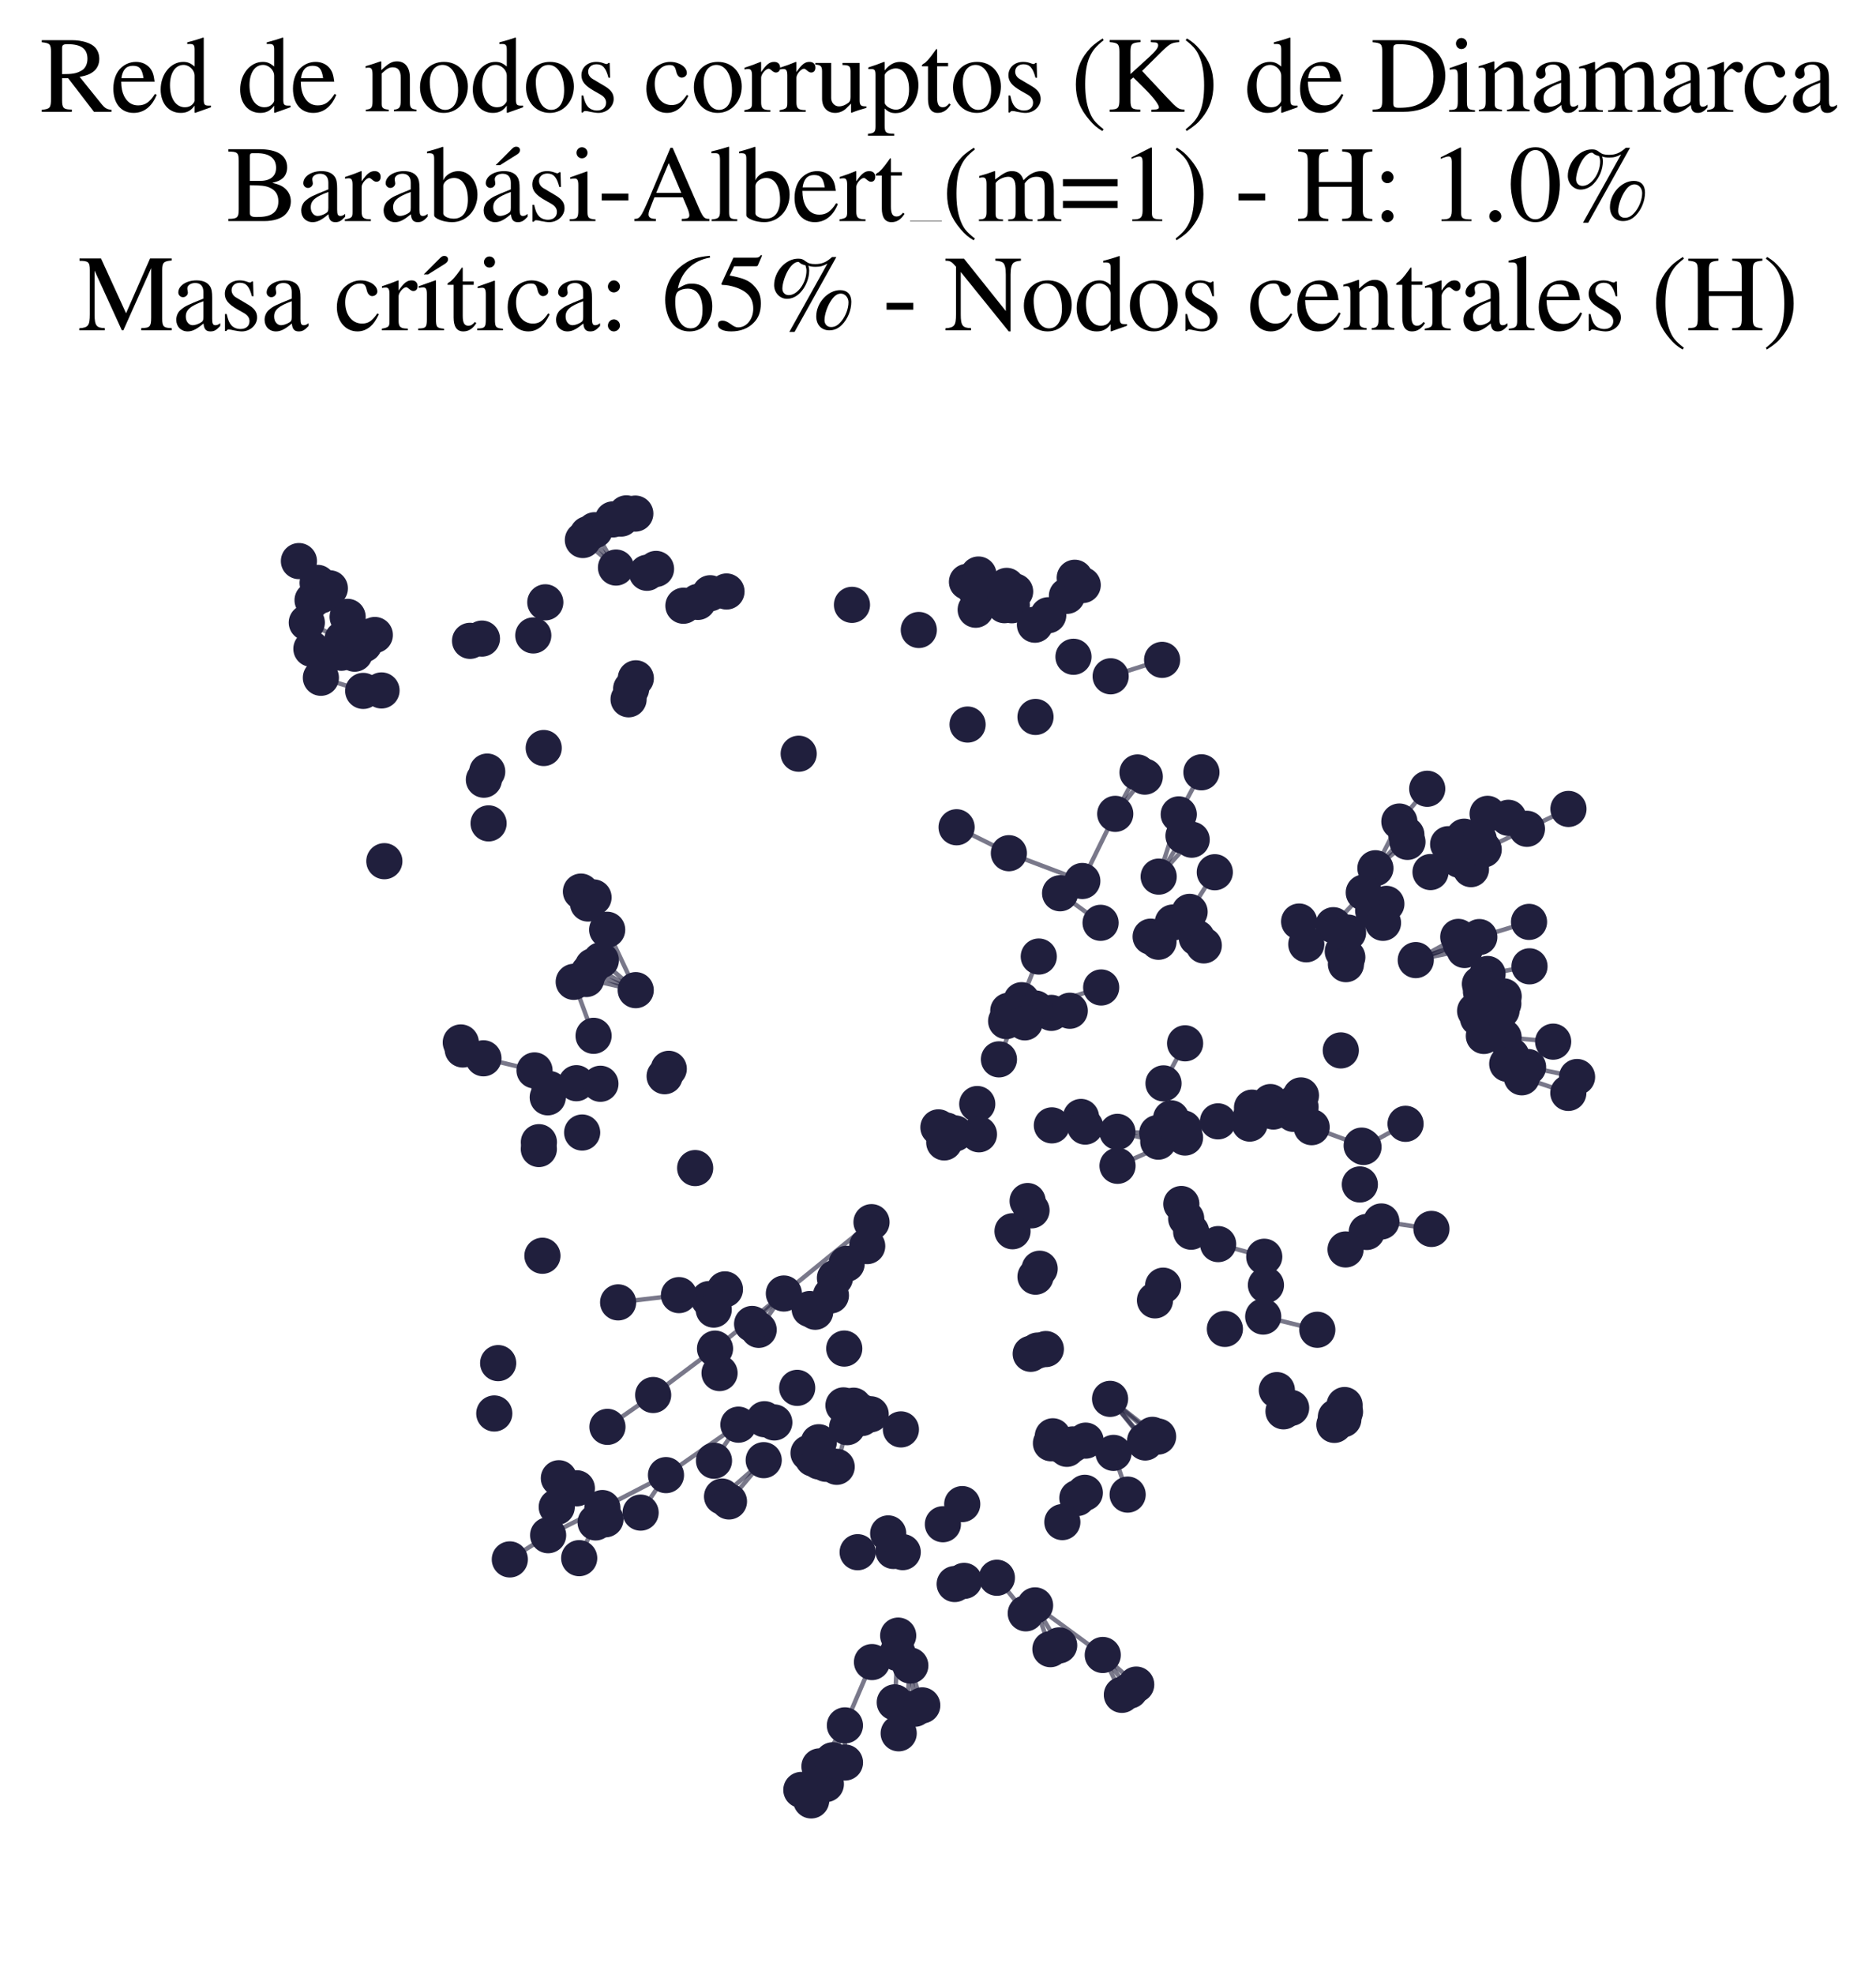 <?xml version="1.0" encoding="utf-8" standalone="no"?>
<!DOCTYPE svg PUBLIC "-//W3C//DTD SVG 1.1//EN"
  "http://www.w3.org/Graphics/SVG/1.1/DTD/svg11.dtd">
<svg xmlns:xlink="http://www.w3.org/1999/xlink" width="169.215pt" height="177.988pt" viewBox="0 0 169.215 177.988" xmlns="http://www.w3.org/2000/svg" version="1.1">
 <defs>
  <style type="text/css">*{stroke-linejoin: round; stroke-linecap: butt}</style>
 </defs>
 <g id="figure_1">
  <g id="patch_1">
   <path d="M 0 177.988 
L 169.215 177.988 
L 169.215 -0 
L 0 -0 
z
" style="fill: #ffffff"/>
  </g>
  <g id="axes_1">
   <g id="LineCollection_1">
    <path d="M 78.61 110.214 
L 75.312 115.244 
" clip-path="url(#p4635790558)" style="fill: none; stroke: #201f3d; stroke-opacity: 0.6; stroke-width: 0.4"/>
    <path d="M 78.61 110.214 
L 70.705 116.648 
" clip-path="url(#p4635790558)" style="fill: none; stroke: #201f3d; stroke-opacity: 0.6; stroke-width: 0.4"/>
    <path d="M 78.61 110.214 
L 76.367 113.971 
" clip-path="url(#p4635790558)" style="fill: none; stroke: #201f3d; stroke-opacity: 0.6; stroke-width: 0.4"/>
    <path d="M 78.61 110.214 
L 78.222 112.372 
" clip-path="url(#p4635790558)" style="fill: none; stroke: #201f3d; stroke-opacity: 0.6; stroke-width: 0.4"/>
    <path d="M 75.312 115.244 
L 73.534 118.294 
" clip-path="url(#p4635790558)" style="fill: none; stroke: #201f3d; stroke-opacity: 0.6; stroke-width: 0.4"/>
    <path d="M 75.312 115.244 
L 73.035 118.049 
" clip-path="url(#p4635790558)" style="fill: none; stroke: #201f3d; stroke-opacity: 0.6; stroke-width: 0.4"/>
    <path d="M 127.702 86.581 
L 132.105 85.672 
" clip-path="url(#p4635790558)" style="fill: none; stroke: #201f3d; stroke-opacity: 0.6; stroke-width: 0.4"/>
    <path d="M 127.702 86.581 
L 131.755 85.101 
" clip-path="url(#p4635790558)" style="fill: none; stroke: #201f3d; stroke-opacity: 0.6; stroke-width: 0.4"/>
    <path d="M 127.702 86.581 
L 133.434 84.505 
" clip-path="url(#p4635790558)" style="fill: none; stroke: #201f3d; stroke-opacity: 0.6; stroke-width: 0.4"/>
    <path d="M 127.702 86.581 
L 131.535 84.489 
" clip-path="url(#p4635790558)" style="fill: none; stroke: #201f3d; stroke-opacity: 0.6; stroke-width: 0.4"/>
    <path d="M 70.705 116.648 
L 64.495 121.619 
" clip-path="url(#p4635790558)" style="fill: none; stroke: #201f3d; stroke-opacity: 0.6; stroke-width: 0.4"/>
    <path d="M 70.705 116.648 
L 67.84 119.394 
" clip-path="url(#p4635790558)" style="fill: none; stroke: #201f3d; stroke-opacity: 0.6; stroke-width: 0.4"/>
    <path d="M 70.705 116.648 
L 68.432 119.924 
" clip-path="url(#p4635790558)" style="fill: none; stroke: #201f3d; stroke-opacity: 0.6; stroke-width: 0.4"/>
    <path d="M 104.513 79.055 
L 106.323 73.442 
" clip-path="url(#p4635790558)" style="fill: none; stroke: #201f3d; stroke-opacity: 0.6; stroke-width: 0.4"/>
    <path d="M 104.513 79.055 
L 106.751 75.375 
" clip-path="url(#p4635790558)" style="fill: none; stroke: #201f3d; stroke-opacity: 0.6; stroke-width: 0.4"/>
    <path d="M 104.513 79.055 
L 107.49 75.724 
" clip-path="url(#p4635790558)" style="fill: none; stroke: #201f3d; stroke-opacity: 0.6; stroke-width: 0.4"/>
    <path d="M 32.762 62.306 
L 28.944 61.12 
" clip-path="url(#p4635790558)" style="fill: none; stroke: #201f3d; stroke-opacity: 0.6; stroke-width: 0.4"/>
    <path d="M 100.801 105.132 
L 109.862 101.123 
" clip-path="url(#p4635790558)" style="fill: none; stroke: #201f3d; stroke-opacity: 0.6; stroke-width: 0.4"/>
    <path d="M 93.364 144.773 
L 99.469 149.245 
" clip-path="url(#p4635790558)" style="fill: none; stroke: #201f3d; stroke-opacity: 0.6; stroke-width: 0.4"/>
    <path d="M 93.364 144.773 
L 94.746 148.719 
" clip-path="url(#p4635790558)" style="fill: none; stroke: #201f3d; stroke-opacity: 0.6; stroke-width: 0.4"/>
    <path d="M 93.364 144.773 
L 95.538 148.38 
" clip-path="url(#p4635790558)" style="fill: none; stroke: #201f3d; stroke-opacity: 0.6; stroke-width: 0.4"/>
    <path d="M 109.862 101.123 
L 114.861 100.238 
" clip-path="url(#p4635790558)" style="fill: none; stroke: #201f3d; stroke-opacity: 0.6; stroke-width: 0.4"/>
    <path d="M 109.862 101.123 
L 114.591 99.385 
" clip-path="url(#p4635790558)" style="fill: none; stroke: #201f3d; stroke-opacity: 0.6; stroke-width: 0.4"/>
    <path d="M 109.862 101.123 
L 114.346 99.91 
" clip-path="url(#p4635790558)" style="fill: none; stroke: #201f3d; stroke-opacity: 0.6; stroke-width: 0.4"/>
    <path d="M 99.326 89.051 
L 93.418 90.95 
" clip-path="url(#p4635790558)" style="fill: none; stroke: #201f3d; stroke-opacity: 0.6; stroke-width: 0.4"/>
    <path d="M 76.367 113.971 
L 74.947 116.82 
" clip-path="url(#p4635790558)" style="fill: none; stroke: #201f3d; stroke-opacity: 0.6; stroke-width: 0.4"/>
    <path d="M 129.033 78.641 
L 132.265 77.834 
" clip-path="url(#p4635790558)" style="fill: none; stroke: #201f3d; stroke-opacity: 0.6; stroke-width: 0.4"/>
    <path d="M 129.033 78.641 
L 131.628 77.537 
" clip-path="url(#p4635790558)" style="fill: none; stroke: #201f3d; stroke-opacity: 0.6; stroke-width: 0.4"/>
    <path d="M 129.033 78.641 
L 132.682 78.378 
" clip-path="url(#p4635790558)" style="fill: none; stroke: #201f3d; stroke-opacity: 0.6; stroke-width: 0.4"/>
    <path d="M 129.033 78.641 
L 133.83 76.607 
" clip-path="url(#p4635790558)" style="fill: none; stroke: #201f3d; stroke-opacity: 0.6; stroke-width: 0.4"/>
    <path d="M 129.033 78.641 
L 133.387 75.701 
" clip-path="url(#p4635790558)" style="fill: none; stroke: #201f3d; stroke-opacity: 0.6; stroke-width: 0.4"/>
    <path d="M 129.033 78.641 
L 131.562 76.868 
" clip-path="url(#p4635790558)" style="fill: none; stroke: #201f3d; stroke-opacity: 0.6; stroke-width: 0.4"/>
    <path d="M 129.033 78.641 
L 132.065 75.452 
" clip-path="url(#p4635790558)" style="fill: none; stroke: #201f3d; stroke-opacity: 0.6; stroke-width: 0.4"/>
    <path d="M 129.033 78.641 
L 131.204 76.099 
" clip-path="url(#p4635790558)" style="fill: none; stroke: #201f3d; stroke-opacity: 0.6; stroke-width: 0.4"/>
    <path d="M 129.033 78.641 
L 130.623 76.129 
" clip-path="url(#p4635790558)" style="fill: none; stroke: #201f3d; stroke-opacity: 0.6; stroke-width: 0.4"/>
    <path d="M 124.062 78.298 
L 126.223 74.086 
" clip-path="url(#p4635790558)" style="fill: none; stroke: #201f3d; stroke-opacity: 0.6; stroke-width: 0.4"/>
    <path d="M 124.062 78.298 
L 126.856 75.285 
" clip-path="url(#p4635790558)" style="fill: none; stroke: #201f3d; stroke-opacity: 0.6; stroke-width: 0.4"/>
    <path d="M 124.062 78.298 
L 126.952 75.921 
" clip-path="url(#p4635790558)" style="fill: none; stroke: #201f3d; stroke-opacity: 0.6; stroke-width: 0.4"/>
    <path d="M 106.323 73.442 
L 108.368 69.645 
" clip-path="url(#p4635790558)" style="fill: none; stroke: #201f3d; stroke-opacity: 0.6; stroke-width: 0.4"/>
    <path d="M 107.303 82.232 
L 109.575 78.657 
" clip-path="url(#p4635790558)" style="fill: none; stroke: #201f3d; stroke-opacity: 0.6; stroke-width: 0.4"/>
    <path d="M 80.955 149.07 
L 80.707 153.519 
" clip-path="url(#p4635790558)" style="fill: none; stroke: #201f3d; stroke-opacity: 0.6; stroke-width: 0.4"/>
    <path d="M 88.007 54.985 
L 88.258 51.811 
" clip-path="url(#p4635790558)" style="fill: none; stroke: #201f3d; stroke-opacity: 0.6; stroke-width: 0.4"/>
    <path d="M 88.007 54.985 
L 87.221 52.473 
" clip-path="url(#p4635790558)" style="fill: none; stroke: #201f3d; stroke-opacity: 0.6; stroke-width: 0.4"/>
    <path d="M 99.273 83.219 
L 95.621 80.554 
" clip-path="url(#p4635790558)" style="fill: none; stroke: #201f3d; stroke-opacity: 0.6; stroke-width: 0.4"/>
    <path d="M 97.625 79.447 
L 91.001 76.942 
" clip-path="url(#p4635790558)" style="fill: none; stroke: #201f3d; stroke-opacity: 0.6; stroke-width: 0.4"/>
    <path d="M 97.625 79.447 
L 100.595 73.393 
" clip-path="url(#p4635790558)" style="fill: none; stroke: #201f3d; stroke-opacity: 0.6; stroke-width: 0.4"/>
    <path d="M 133.434 84.505 
L 137.919 83.137 
" clip-path="url(#p4635790558)" style="fill: none; stroke: #201f3d; stroke-opacity: 0.6; stroke-width: 0.4"/>
    <path d="M 66.606 128.476 
L 60.072 133.025 
" clip-path="url(#p4635790558)" style="fill: none; stroke: #201f3d; stroke-opacity: 0.6; stroke-width: 0.4"/>
    <path d="M 66.606 128.476 
L 64.403 131.727 
" clip-path="url(#p4635790558)" style="fill: none; stroke: #201f3d; stroke-opacity: 0.6; stroke-width: 0.4"/>
    <path d="M 94.878 101.485 
L 100.792 102.071 
" clip-path="url(#p4635790558)" style="fill: none; stroke: #201f3d; stroke-opacity: 0.6; stroke-width: 0.4"/>
    <path d="M 94.878 101.485 
L 97.885 101.597 
" clip-path="url(#p4635790558)" style="fill: none; stroke: #201f3d; stroke-opacity: 0.6; stroke-width: 0.4"/>
    <path d="M 94.878 101.485 
L 97.506 100.727 
" clip-path="url(#p4635790558)" style="fill: none; stroke: #201f3d; stroke-opacity: 0.6; stroke-width: 0.4"/>
    <path d="M 100.792 102.071 
L 104.476 102.954 
" clip-path="url(#p4635790558)" style="fill: none; stroke: #201f3d; stroke-opacity: 0.6; stroke-width: 0.4"/>
    <path d="M 100.792 102.071 
L 104.383 102.185 
" clip-path="url(#p4635790558)" style="fill: none; stroke: #201f3d; stroke-opacity: 0.6; stroke-width: 0.4"/>
    <path d="M 48.102 57.304 
L 49.187 54.317 
" clip-path="url(#p4635790558)" style="fill: none; stroke: #201f3d; stroke-opacity: 0.6; stroke-width: 0.4"/>
    <path d="M 91.001 76.942 
L 86.284 74.602 
" clip-path="url(#p4635790558)" style="fill: none; stroke: #201f3d; stroke-opacity: 0.6; stroke-width: 0.4"/>
    <path d="M 78.653 149.884 
L 76.211 155.595 
" clip-path="url(#p4635790558)" style="fill: none; stroke: #201f3d; stroke-opacity: 0.6; stroke-width: 0.4"/>
    <path d="M 30.895 57.648 
L 27.674 56.145 
" clip-path="url(#p4635790558)" style="fill: none; stroke: #201f3d; stroke-opacity: 0.6; stroke-width: 0.4"/>
    <path d="M 93.418 90.95 
L 90.754 92.08 
" clip-path="url(#p4635790558)" style="fill: none; stroke: #201f3d; stroke-opacity: 0.6; stroke-width: 0.4"/>
    <path d="M 93.418 90.95 
L 94.828 91.341 
" clip-path="url(#p4635790558)" style="fill: none; stroke: #201f3d; stroke-opacity: 0.6; stroke-width: 0.4"/>
    <path d="M 93.418 90.95 
L 90.947 91.155 
" clip-path="url(#p4635790558)" style="fill: none; stroke: #201f3d; stroke-opacity: 0.6; stroke-width: 0.4"/>
    <path d="M 93.418 90.95 
L 92.442 92.197 
" clip-path="url(#p4635790558)" style="fill: none; stroke: #201f3d; stroke-opacity: 0.6; stroke-width: 0.4"/>
    <path d="M 134.179 87.835 
L 137.96 87.143 
" clip-path="url(#p4635790558)" style="fill: none; stroke: #201f3d; stroke-opacity: 0.6; stroke-width: 0.4"/>
    <path d="M 60.072 133.025 
L 54.336 135.996 
" clip-path="url(#p4635790558)" style="fill: none; stroke: #201f3d; stroke-opacity: 0.6; stroke-width: 0.4"/>
    <path d="M 60.072 133.025 
L 57.784 136.407 
" clip-path="url(#p4635790558)" style="fill: none; stroke: #201f3d; stroke-opacity: 0.6; stroke-width: 0.4"/>
    <path d="M 31.356 55.629 
L 28.65 52.565 
" clip-path="url(#p4635790558)" style="fill: none; stroke: #201f3d; stroke-opacity: 0.6; stroke-width: 0.4"/>
    <path d="M 31.356 55.629 
L 28.194 54.124 
" clip-path="url(#p4635790558)" style="fill: none; stroke: #201f3d; stroke-opacity: 0.6; stroke-width: 0.4"/>
    <path d="M 31.356 55.629 
L 28.972 53.687 
" clip-path="url(#p4635790558)" style="fill: none; stroke: #201f3d; stroke-opacity: 0.6; stroke-width: 0.4"/>
    <path d="M 31.356 55.629 
L 29.753 53.056 
" clip-path="url(#p4635790558)" style="fill: none; stroke: #201f3d; stroke-opacity: 0.6; stroke-width: 0.4"/>
    <path d="M 28.65 52.565 
L 26.963 50.599 
" clip-path="url(#p4635790558)" style="fill: none; stroke: #201f3d; stroke-opacity: 0.6; stroke-width: 0.4"/>
    <path d="M 76.211 155.595 
L 73.914 159.295 
" clip-path="url(#p4635790558)" style="fill: none; stroke: #201f3d; stroke-opacity: 0.6; stroke-width: 0.4"/>
    <path d="M 76.211 155.595 
L 75.112 158.744 
" clip-path="url(#p4635790558)" style="fill: none; stroke: #201f3d; stroke-opacity: 0.6; stroke-width: 0.4"/>
    <path d="M 76.211 155.595 
L 76.216 158.943 
" clip-path="url(#p4635790558)" style="fill: none; stroke: #201f3d; stroke-opacity: 0.6; stroke-width: 0.4"/>
    <path d="M 73.914 159.295 
L 72.281 161.415 
" clip-path="url(#p4635790558)" style="fill: none; stroke: #201f3d; stroke-opacity: 0.6; stroke-width: 0.4"/>
    <path d="M 73.914 159.295 
L 73.172 162.361 
" clip-path="url(#p4635790558)" style="fill: none; stroke: #201f3d; stroke-opacity: 0.6; stroke-width: 0.4"/>
    <path d="M 120.266 83.434 
L 123.011 80.49 
" clip-path="url(#p4635790558)" style="fill: none; stroke: #201f3d; stroke-opacity: 0.6; stroke-width: 0.4"/>
    <path d="M 104.949 97.699 
L 106.895 94.087 
" clip-path="url(#p4635790558)" style="fill: none; stroke: #201f3d; stroke-opacity: 0.6; stroke-width: 0.4"/>
    <path d="M 121.596 84.101 
L 125.05 81.51 
" clip-path="url(#p4635790558)" style="fill: none; stroke: #201f3d; stroke-opacity: 0.6; stroke-width: 0.4"/>
    <path d="M 53.541 93.41 
L 51.749 88.543 
" clip-path="url(#p4635790558)" style="fill: none; stroke: #201f3d; stroke-opacity: 0.6; stroke-width: 0.4"/>
    <path d="M 99.469 149.245 
L 101.194 152.84 
" clip-path="url(#p4635790558)" style="fill: none; stroke: #201f3d; stroke-opacity: 0.6; stroke-width: 0.4"/>
    <path d="M 99.469 149.245 
L 102.486 151.915 
" clip-path="url(#p4635790558)" style="fill: none; stroke: #201f3d; stroke-opacity: 0.6; stroke-width: 0.4"/>
    <path d="M 99.469 149.245 
L 101.914 152.455 
" clip-path="url(#p4635790558)" style="fill: none; stroke: #201f3d; stroke-opacity: 0.6; stroke-width: 0.4"/>
    <path d="M 55.563 51.182 
L 52.576 48.699 
" clip-path="url(#p4635790558)" style="fill: none; stroke: #201f3d; stroke-opacity: 0.6; stroke-width: 0.4"/>
    <path d="M 55.563 51.182 
L 53.015 48.172 
" clip-path="url(#p4635790558)" style="fill: none; stroke: #201f3d; stroke-opacity: 0.6; stroke-width: 0.4"/>
    <path d="M 55.563 51.182 
L 53.641 47.815 
" clip-path="url(#p4635790558)" style="fill: none; stroke: #201f3d; stroke-opacity: 0.6; stroke-width: 0.4"/>
    <path d="M 90.105 95.532 
L 92.147 90.198 
" clip-path="url(#p4635790558)" style="fill: none; stroke: #201f3d; stroke-opacity: 0.6; stroke-width: 0.4"/>
    <path d="M 82.111 150.198 
L 83.187 153.791 
" clip-path="url(#p4635790558)" style="fill: none; stroke: #201f3d; stroke-opacity: 0.6; stroke-width: 0.4"/>
    <path d="M 82.111 150.198 
L 81.762 154.112 
" clip-path="url(#p4635790558)" style="fill: none; stroke: #201f3d; stroke-opacity: 0.6; stroke-width: 0.4"/>
    <path d="M 82.111 150.198 
L 82.52 154.092 
" clip-path="url(#p4635790558)" style="fill: none; stroke: #201f3d; stroke-opacity: 0.6; stroke-width: 0.4"/>
    <path d="M 48.214 96.53 
L 43.607 95.438 
" clip-path="url(#p4635790558)" style="fill: none; stroke: #201f3d; stroke-opacity: 0.6; stroke-width: 0.4"/>
    <path d="M 64.495 121.619 
L 58.915 125.802 
" clip-path="url(#p4635790558)" style="fill: none; stroke: #201f3d; stroke-opacity: 0.6; stroke-width: 0.4"/>
    <path d="M 100.128 126.149 
L 103.947 129.393 
" clip-path="url(#p4635790558)" style="fill: none; stroke: #201f3d; stroke-opacity: 0.6; stroke-width: 0.4"/>
    <path d="M 100.128 126.149 
L 104.462 129.547 
" clip-path="url(#p4635790558)" style="fill: none; stroke: #201f3d; stroke-opacity: 0.6; stroke-width: 0.4"/>
    <path d="M 100.128 126.149 
L 103.3 130.082 
" clip-path="url(#p4635790558)" style="fill: none; stroke: #201f3d; stroke-opacity: 0.6; stroke-width: 0.4"/>
    <path d="M 100.128 126.149 
L 103.293 129.923 
" clip-path="url(#p4635790558)" style="fill: none; stroke: #201f3d; stroke-opacity: 0.6; stroke-width: 0.4"/>
    <path d="M 58.915 125.802 
L 54.791 128.674 
" clip-path="url(#p4635790558)" style="fill: none; stroke: #201f3d; stroke-opacity: 0.6; stroke-width: 0.4"/>
    <path d="M 94.828 91.341 
L 96.494 91.15 
" clip-path="url(#p4635790558)" style="fill: none; stroke: #201f3d; stroke-opacity: 0.6; stroke-width: 0.4"/>
    <path d="M 137.268 97.151 
L 141.464 98.558 
" clip-path="url(#p4635790558)" style="fill: none; stroke: #201f3d; stroke-opacity: 0.6; stroke-width: 0.4"/>
    <path d="M 133.83 76.607 
L 137.728 74.742 
" clip-path="url(#p4635790558)" style="fill: none; stroke: #201f3d; stroke-opacity: 0.6; stroke-width: 0.4"/>
    <path d="M 57.342 89.292 
L 54.767 83.845 
" clip-path="url(#p4635790558)" style="fill: none; stroke: #201f3d; stroke-opacity: 0.6; stroke-width: 0.4"/>
    <path d="M 57.342 89.292 
L 53.472 87.135 
" clip-path="url(#p4635790558)" style="fill: none; stroke: #201f3d; stroke-opacity: 0.6; stroke-width: 0.4"/>
    <path d="M 57.342 89.292 
L 53.101 87.679 
" clip-path="url(#p4635790558)" style="fill: none; stroke: #201f3d; stroke-opacity: 0.6; stroke-width: 0.4"/>
    <path d="M 57.342 89.292 
L 52.884 88.286 
" clip-path="url(#p4635790558)" style="fill: none; stroke: #201f3d; stroke-opacity: 0.6; stroke-width: 0.4"/>
    <path d="M 57.342 89.292 
L 54.199 86.591 
" clip-path="url(#p4635790558)" style="fill: none; stroke: #201f3d; stroke-opacity: 0.6; stroke-width: 0.4"/>
    <path d="M 75.112 158.744 
L 74.493 160.888 
" clip-path="url(#p4635790558)" style="fill: none; stroke: #201f3d; stroke-opacity: 0.6; stroke-width: 0.4"/>
    <path d="M 61.243 116.793 
L 55.755 117.448 
" clip-path="url(#p4635790558)" style="fill: none; stroke: #201f3d; stroke-opacity: 0.6; stroke-width: 0.4"/>
    <path d="M 133.387 75.701 
L 136.053 73.748 
" clip-path="url(#p4635790558)" style="fill: none; stroke: #201f3d; stroke-opacity: 0.6; stroke-width: 0.4"/>
    <path d="M 89.919 142.281 
L 92.524 145.49 
" clip-path="url(#p4635790558)" style="fill: none; stroke: #201f3d; stroke-opacity: 0.6; stroke-width: 0.4"/>
    <path d="M 109.876 112.193 
L 114.035 113.332 
" clip-path="url(#p4635790558)" style="fill: none; stroke: #201f3d; stroke-opacity: 0.6; stroke-width: 0.4"/>
    <path d="M 80.707 153.519 
L 81.062 156.309 
" clip-path="url(#p4635790558)" style="fill: none; stroke: #201f3d; stroke-opacity: 0.6; stroke-width: 0.4"/>
    <path d="M 135.624 93.531 
L 140.095 93.936 
" clip-path="url(#p4635790558)" style="fill: none; stroke: #201f3d; stroke-opacity: 0.6; stroke-width: 0.4"/>
    <path d="M 94.55 55.483 
L 97.661 52.759 
" clip-path="url(#p4635790558)" style="fill: none; stroke: #201f3d; stroke-opacity: 0.6; stroke-width: 0.4"/>
    <path d="M 94.55 55.483 
L 96.942 52.102 
" clip-path="url(#p4635790558)" style="fill: none; stroke: #201f3d; stroke-opacity: 0.6; stroke-width: 0.4"/>
    <path d="M 137.833 96.227 
L 142.252 97.125 
" clip-path="url(#p4635790558)" style="fill: none; stroke: #201f3d; stroke-opacity: 0.6; stroke-width: 0.4"/>
    <path d="M 54.767 83.845 
L 52.401 80.404 
" clip-path="url(#p4635790558)" style="fill: none; stroke: #201f3d; stroke-opacity: 0.6; stroke-width: 0.4"/>
    <path d="M 118.312 101.647 
L 122.823 103.311 
" clip-path="url(#p4635790558)" style="fill: none; stroke: #201f3d; stroke-opacity: 0.6; stroke-width: 0.4"/>
    <path d="M 76.412 128.702 
L 75.469 132.277 
" clip-path="url(#p4635790558)" style="fill: none; stroke: #201f3d; stroke-opacity: 0.6; stroke-width: 0.4"/>
    <path d="M 100.439 131.021 
L 101.714 134.783 
" clip-path="url(#p4635790558)" style="fill: none; stroke: #201f3d; stroke-opacity: 0.6; stroke-width: 0.4"/>
    <path d="M 126.223 74.086 
L 128.735 71.131 
" clip-path="url(#p4635790558)" style="fill: none; stroke: #201f3d; stroke-opacity: 0.6; stroke-width: 0.4"/>
    <path d="M 68.887 131.677 
L 65.754 135.399 
" clip-path="url(#p4635790558)" style="fill: none; stroke: #201f3d; stroke-opacity: 0.6; stroke-width: 0.4"/>
    <path d="M 68.887 131.677 
L 65.129 134.958 
" clip-path="url(#p4635790558)" style="fill: none; stroke: #201f3d; stroke-opacity: 0.6; stroke-width: 0.4"/>
    <path d="M 93.352 56.335 
L 96.238 53.733 
" clip-path="url(#p4635790558)" style="fill: none; stroke: #201f3d; stroke-opacity: 0.6; stroke-width: 0.4"/>
    <path d="M 30.788 58.863 
L 28.088 58.51 
" clip-path="url(#p4635790558)" style="fill: none; stroke: #201f3d; stroke-opacity: 0.6; stroke-width: 0.4"/>
    <path d="M 122.989 103.433 
L 126.781 101.345 
" clip-path="url(#p4635790558)" style="fill: none; stroke: #201f3d; stroke-opacity: 0.6; stroke-width: 0.4"/>
    <path d="M 92.147 90.198 
L 93.698 86.261 
" clip-path="url(#p4635790558)" style="fill: none; stroke: #201f3d; stroke-opacity: 0.6; stroke-width: 0.4"/>
    <path d="M 100.181 60.988 
L 104.823 59.507 
" clip-path="url(#p4635790558)" style="fill: none; stroke: #201f3d; stroke-opacity: 0.6; stroke-width: 0.4"/>
    <path d="M 53.725 137.291 
L 52.243 140.514 
" clip-path="url(#p4635790558)" style="fill: none; stroke: #201f3d; stroke-opacity: 0.6; stroke-width: 0.4"/>
    <path d="M 113.941 118.728 
L 118.821 119.918 
" clip-path="url(#p4635790558)" style="fill: none; stroke: #201f3d; stroke-opacity: 0.6; stroke-width: 0.4"/>
    <path d="M 100.595 73.393 
L 103.26 70.037 
" clip-path="url(#p4635790558)" style="fill: none; stroke: #201f3d; stroke-opacity: 0.6; stroke-width: 0.4"/>
    <path d="M 100.595 73.393 
L 102.602 69.66 
" clip-path="url(#p4635790558)" style="fill: none; stroke: #201f3d; stroke-opacity: 0.6; stroke-width: 0.4"/>
    <path d="M 124.6 110.152 
L 129.116 110.824 
" clip-path="url(#p4635790558)" style="fill: none; stroke: #201f3d; stroke-opacity: 0.6; stroke-width: 0.4"/>
    <path d="M 137.728 74.742 
L 141.475 72.95 
" clip-path="url(#p4635790558)" style="fill: none; stroke: #201f3d; stroke-opacity: 0.6; stroke-width: 0.4"/>
    <path d="M 132.065 75.452 
L 134.182 73.392 
" clip-path="url(#p4635790558)" style="fill: none; stroke: #201f3d; stroke-opacity: 0.6; stroke-width: 0.4"/>
    <path d="M 54.336 135.996 
L 49.441 138.444 
" clip-path="url(#p4635790558)" style="fill: none; stroke: #201f3d; stroke-opacity: 0.6; stroke-width: 0.4"/>
    <path d="M 49.441 138.444 
L 45.986 140.628 
" clip-path="url(#p4635790558)" style="fill: none; stroke: #201f3d; stroke-opacity: 0.6; stroke-width: 0.4"/>
   </g>
   <g id="PathCollection_1">
    <defs>
     <path id="m36776d56e8" d="M 0 1.581 
C 0.419 1.581 0.822 1.415 1.118 1.118 
C 1.415 0.822 1.581 0.419 1.581 0 
C 1.581 -0.419 1.415 -0.822 1.118 -1.118 
C 0.822 -1.415 0.419 -1.581 0 -1.581 
C -0.419 -1.581 -0.822 -1.415 -1.118 -1.118 
C -1.415 -0.822 -1.581 -0.419 -1.581 0 
C -1.581 0.419 -1.415 0.822 -1.118 1.118 
C -0.822 1.415 -0.419 1.581 0 1.581 
z
" style="stroke: #201f3d; stroke-width: 0.1"/>
    </defs>
    <g clip-path="url(#p4635790558)">
     <use xlink:href="#m36776d56e8" x="94.962" y="129.525" style="fill: #201f3d; stroke: #201f3d; stroke-width: 0.1"/>
     <use xlink:href="#m36776d56e8" x="97.506" y="100.727" style="fill: #201f3d; stroke: #201f3d; stroke-width: 0.1"/>
     <use xlink:href="#m36776d56e8" x="121.172" y="127.987" style="fill: #201f3d; stroke: #201f3d; stroke-width: 0.1"/>
     <use xlink:href="#m36776d56e8" x="137.96" y="87.143" style="fill: #201f3d; stroke: #201f3d; stroke-width: 0.1"/>
     <use xlink:href="#m36776d56e8" x="100.792" y="102.071" style="fill: #201f3d; stroke: #201f3d; stroke-width: 0.1"/>
     <use xlink:href="#m36776d56e8" x="57.784" y="136.407" style="fill: #201f3d; stroke: #201f3d; stroke-width: 0.1"/>
     <use xlink:href="#m36776d56e8" x="54.791" y="128.674" style="fill: #201f3d; stroke: #201f3d; stroke-width: 0.1"/>
     <use xlink:href="#m36776d56e8" x="131.562" y="76.868" style="fill: #201f3d; stroke: #201f3d; stroke-width: 0.1"/>
     <use xlink:href="#m36776d56e8" x="120.495" y="127.792" style="fill: #201f3d; stroke: #201f3d; stroke-width: 0.1"/>
     <use xlink:href="#m36776d56e8" x="89.167" y="53.751" style="fill: #201f3d; stroke: #201f3d; stroke-width: 0.1"/>
     <use xlink:href="#m36776d56e8" x="106.557" y="108.577" style="fill: #201f3d; stroke: #201f3d; stroke-width: 0.1"/>
     <use xlink:href="#m36776d56e8" x="80.707" y="153.519" style="fill: #201f3d; stroke: #201f3d; stroke-width: 0.1"/>
     <use xlink:href="#m36776d56e8" x="81.427" y="139.97" style="fill: #201f3d; stroke: #201f3d; stroke-width: 0.1"/>
     <use xlink:href="#m36776d56e8" x="73.328" y="131.531" style="fill: #201f3d; stroke: #201f3d; stroke-width: 0.1"/>
     <use xlink:href="#m36776d56e8" x="72.042" y="67.971" style="fill: #201f3d; stroke: #201f3d; stroke-width: 0.1"/>
     <use xlink:href="#m36776d56e8" x="100.801" y="105.132" style="fill: #201f3d; stroke: #201f3d; stroke-width: 0.1"/>
     <use xlink:href="#m36776d56e8" x="95.878" y="130.408" style="fill: #201f3d; stroke: #201f3d; stroke-width: 0.1"/>
     <use xlink:href="#m36776d56e8" x="96.942" y="52.102" style="fill: #201f3d; stroke: #201f3d; stroke-width: 0.1"/>
     <use xlink:href="#m36776d56e8" x="136.053" y="73.748" style="fill: #201f3d; stroke: #201f3d; stroke-width: 0.1"/>
     <use xlink:href="#m36776d56e8" x="106.895" y="94.087" style="fill: #201f3d; stroke: #201f3d; stroke-width: 0.1"/>
     <use xlink:href="#m36776d56e8" x="107.443" y="111.076" style="fill: #201f3d; stroke: #201f3d; stroke-width: 0.1"/>
     <use xlink:href="#m36776d56e8" x="81.062" y="156.309" style="fill: #201f3d; stroke: #201f3d; stroke-width: 0.1"/>
     <use xlink:href="#m36776d56e8" x="48.608" y="103.002" style="fill: #201f3d; stroke: #201f3d; stroke-width: 0.1"/>
     <use xlink:href="#m36776d56e8" x="121.28" y="126.706" style="fill: #201f3d; stroke: #201f3d; stroke-width: 0.1"/>
     <use xlink:href="#m36776d56e8" x="78.653" y="149.884" style="fill: #201f3d; stroke: #201f3d; stroke-width: 0.1"/>
     <use xlink:href="#m36776d56e8" x="57.342" y="89.292" style="fill: #201f3d; stroke: #201f3d; stroke-width: 0.1"/>
     <use xlink:href="#m36776d56e8" x="128.735" y="71.131" style="fill: #201f3d; stroke: #201f3d; stroke-width: 0.1"/>
     <use xlink:href="#m36776d56e8" x="95.621" y="80.554" style="fill: #201f3d; stroke: #201f3d; stroke-width: 0.1"/>
     <use xlink:href="#m36776d56e8" x="132.065" y="75.452" style="fill: #201f3d; stroke: #201f3d; stroke-width: 0.1"/>
     <use xlink:href="#m36776d56e8" x="74.503" y="132.005" style="fill: #201f3d; stroke: #201f3d; stroke-width: 0.1"/>
     <use xlink:href="#m36776d56e8" x="91.565" y="53.347" style="fill: #201f3d; stroke: #201f3d; stroke-width: 0.1"/>
     <use xlink:href="#m36776d56e8" x="81.015" y="147.498" style="fill: #201f3d; stroke: #201f3d; stroke-width: 0.1"/>
     <use xlink:href="#m36776d56e8" x="73.853" y="130.061" style="fill: #201f3d; stroke: #201f3d; stroke-width: 0.1"/>
     <use xlink:href="#m36776d56e8" x="78.222" y="112.372" style="fill: #201f3d; stroke: #201f3d; stroke-width: 0.1"/>
     <use xlink:href="#m36776d56e8" x="114.861" y="100.238" style="fill: #201f3d; stroke: #201f3d; stroke-width: 0.1"/>
     <use xlink:href="#m36776d56e8" x="75.469" y="132.277" style="fill: #201f3d; stroke: #201f3d; stroke-width: 0.1"/>
     <use xlink:href="#m36776d56e8" x="103.947" y="129.393" style="fill: #201f3d; stroke: #201f3d; stroke-width: 0.1"/>
     <use xlink:href="#m36776d56e8" x="114.187" y="115.885" style="fill: #201f3d; stroke: #201f3d; stroke-width: 0.1"/>
     <use xlink:href="#m36776d56e8" x="87.276" y="65.34" style="fill: #201f3d; stroke: #201f3d; stroke-width: 0.1"/>
     <use xlink:href="#m36776d56e8" x="102.486" y="151.915" style="fill: #201f3d; stroke: #201f3d; stroke-width: 0.1"/>
     <use xlink:href="#m36776d56e8" x="129.033" y="78.641" style="fill: #201f3d; stroke: #201f3d; stroke-width: 0.1"/>
     <use xlink:href="#m36776d56e8" x="136.323" y="95.206" style="fill: #201f3d; stroke: #201f3d; stroke-width: 0.1"/>
     <use xlink:href="#m36776d56e8" x="108.368" y="69.645" style="fill: #201f3d; stroke: #201f3d; stroke-width: 0.1"/>
     <use xlink:href="#m36776d56e8" x="142.252" y="97.125" style="fill: #201f3d; stroke: #201f3d; stroke-width: 0.1"/>
     <use xlink:href="#m36776d56e8" x="34.413" y="62.264" style="fill: #201f3d; stroke: #201f3d; stroke-width: 0.1"/>
     <use xlink:href="#m36776d56e8" x="121.319" y="127.315" style="fill: #201f3d; stroke: #201f3d; stroke-width: 0.1"/>
     <use xlink:href="#m36776d56e8" x="117.345" y="98.785" style="fill: #201f3d; stroke: #201f3d; stroke-width: 0.1"/>
     <use xlink:href="#m36776d56e8" x="48.926" y="113.243" style="fill: #201f3d; stroke: #201f3d; stroke-width: 0.1"/>
     <use xlink:href="#m36776d56e8" x="52.243" y="140.514" style="fill: #201f3d; stroke: #201f3d; stroke-width: 0.1"/>
     <use xlink:href="#m36776d56e8" x="68.432" y="119.924" style="fill: #201f3d; stroke: #201f3d; stroke-width: 0.1"/>
     <use xlink:href="#m36776d56e8" x="54.336" y="135.996" style="fill: #201f3d; stroke: #201f3d; stroke-width: 0.1"/>
     <use xlink:href="#m36776d56e8" x="123.28" y="111.098" style="fill: #201f3d; stroke: #201f3d; stroke-width: 0.1"/>
     <use xlink:href="#m36776d56e8" x="100.439" y="131.021" style="fill: #201f3d; stroke: #201f3d; stroke-width: 0.1"/>
     <use xlink:href="#m36776d56e8" x="75.312" y="115.244" style="fill: #201f3d; stroke: #201f3d; stroke-width: 0.1"/>
     <use xlink:href="#m36776d56e8" x="63.946" y="117.152" style="fill: #201f3d; stroke: #201f3d; stroke-width: 0.1"/>
     <use xlink:href="#m36776d56e8" x="103.293" y="129.923" style="fill: #201f3d; stroke: #201f3d; stroke-width: 0.1"/>
     <use xlink:href="#m36776d56e8" x="116.664" y="100.447" style="fill: #201f3d; stroke: #201f3d; stroke-width: 0.1"/>
     <use xlink:href="#m36776d56e8" x="43.471" y="57.588" style="fill: #201f3d; stroke: #201f3d; stroke-width: 0.1"/>
     <use xlink:href="#m36776d56e8" x="73.534" y="118.294" style="fill: #201f3d; stroke: #201f3d; stroke-width: 0.1"/>
     <use xlink:href="#m36776d56e8" x="104.513" y="79.055" style="fill: #201f3d; stroke: #201f3d; stroke-width: 0.1"/>
     <use xlink:href="#m36776d56e8" x="81.262" y="128.904" style="fill: #201f3d; stroke: #201f3d; stroke-width: 0.1"/>
     <use xlink:href="#m36776d56e8" x="44.934" y="122.925" style="fill: #201f3d; stroke: #201f3d; stroke-width: 0.1"/>
     <use xlink:href="#m36776d56e8" x="52.884" y="88.286" style="fill: #201f3d; stroke: #201f3d; stroke-width: 0.1"/>
     <use xlink:href="#m36776d56e8" x="87.221" y="52.473" style="fill: #201f3d; stroke: #201f3d; stroke-width: 0.1"/>
     <use xlink:href="#m36776d56e8" x="65.389" y="116.275" style="fill: #201f3d; stroke: #201f3d; stroke-width: 0.1"/>
     <use xlink:href="#m36776d56e8" x="48.102" y="57.304" style="fill: #201f3d; stroke: #201f3d; stroke-width: 0.1"/>
     <use xlink:href="#m36776d56e8" x="49.187" y="54.317" style="fill: #201f3d; stroke: #201f3d; stroke-width: 0.1"/>
     <use xlink:href="#m36776d56e8" x="41.738" y="94.641" style="fill: #201f3d; stroke: #201f3d; stroke-width: 0.1"/>
     <use xlink:href="#m36776d56e8" x="76.847" y="54.545" style="fill: #201f3d; stroke: #201f3d; stroke-width: 0.1"/>
     <use xlink:href="#m36776d56e8" x="120.36" y="128.495" style="fill: #201f3d; stroke: #201f3d; stroke-width: 0.1"/>
     <use xlink:href="#m36776d56e8" x="131.628" y="77.537" style="fill: #201f3d; stroke: #201f3d; stroke-width: 0.1"/>
     <use xlink:href="#m36776d56e8" x="41.563" y="94.008" style="fill: #201f3d; stroke: #201f3d; stroke-width: 0.1"/>
     <use xlink:href="#m36776d56e8" x="64.378" y="118.099" style="fill: #201f3d; stroke: #201f3d; stroke-width: 0.1"/>
     <use xlink:href="#m36776d56e8" x="113.941" y="118.728" style="fill: #201f3d; stroke: #201f3d; stroke-width: 0.1"/>
     <use xlink:href="#m36776d56e8" x="105.784" y="83.194" style="fill: #201f3d; stroke: #201f3d; stroke-width: 0.1"/>
     <use xlink:href="#m36776d56e8" x="97.852" y="134.621" style="fill: #201f3d; stroke: #201f3d; stroke-width: 0.1"/>
     <use xlink:href="#m36776d56e8" x="104.462" y="129.547" style="fill: #201f3d; stroke: #201f3d; stroke-width: 0.1"/>
     <use xlink:href="#m36776d56e8" x="106.993" y="109.886" style="fill: #201f3d; stroke: #201f3d; stroke-width: 0.1"/>
     <use xlink:href="#m36776d56e8" x="88.258" y="51.811" style="fill: #201f3d; stroke: #201f3d; stroke-width: 0.1"/>
     <use xlink:href="#m36776d56e8" x="73.172" y="162.361" style="fill: #201f3d; stroke: #201f3d; stroke-width: 0.1"/>
     <use xlink:href="#m36776d56e8" x="82.52" y="154.092" style="fill: #201f3d; stroke: #201f3d; stroke-width: 0.1"/>
     <use xlink:href="#m36776d56e8" x="30.788" y="58.863" style="fill: #201f3d; stroke: #201f3d; stroke-width: 0.1"/>
     <use xlink:href="#m36776d56e8" x="106.889" y="102.583" style="fill: #201f3d; stroke: #201f3d; stroke-width: 0.1"/>
     <use xlink:href="#m36776d56e8" x="76.216" y="158.943" style="fill: #201f3d; stroke: #201f3d; stroke-width: 0.1"/>
     <use xlink:href="#m36776d56e8" x="104.913" y="115.942" style="fill: #201f3d; stroke: #201f3d; stroke-width: 0.1"/>
     <use xlink:href="#m36776d56e8" x="32.128" y="58.13" style="fill: #201f3d; stroke: #201f3d; stroke-width: 0.1"/>
     <use xlink:href="#m36776d56e8" x="132.265" y="77.834" style="fill: #201f3d; stroke: #201f3d; stroke-width: 0.1"/>
     <use xlink:href="#m36776d56e8" x="104.495" y="84.928" style="fill: #201f3d; stroke: #201f3d; stroke-width: 0.1"/>
     <use xlink:href="#m36776d56e8" x="106.763" y="101.764" style="fill: #201f3d; stroke: #201f3d; stroke-width: 0.1"/>
     <use xlink:href="#m36776d56e8" x="93.043" y="109.149" style="fill: #201f3d; stroke: #201f3d; stroke-width: 0.1"/>
     <use xlink:href="#m36776d56e8" x="120.266" y="83.434" style="fill: #201f3d; stroke: #201f3d; stroke-width: 0.1"/>
     <use xlink:href="#m36776d56e8" x="51.749" y="88.543" style="fill: #201f3d; stroke: #201f3d; stroke-width: 0.1"/>
     <use xlink:href="#m36776d56e8" x="101.914" y="152.455" style="fill: #201f3d; stroke: #201f3d; stroke-width: 0.1"/>
     <use xlink:href="#m36776d56e8" x="90.42" y="53.897" style="fill: #201f3d; stroke: #201f3d; stroke-width: 0.1"/>
     <use xlink:href="#m36776d56e8" x="74.493" y="160.888" style="fill: #201f3d; stroke: #201f3d; stroke-width: 0.1"/>
     <use xlink:href="#m36776d56e8" x="58.355" y="51.653" style="fill: #201f3d; stroke: #201f3d; stroke-width: 0.1"/>
     <use xlink:href="#m36776d56e8" x="117.827" y="85.157" style="fill: #201f3d; stroke: #201f3d; stroke-width: 0.1"/>
     <use xlink:href="#m36776d56e8" x="117.182" y="83.106" style="fill: #201f3d; stroke: #201f3d; stroke-width: 0.1"/>
     <use xlink:href="#m36776d56e8" x="93.591" y="121.793" style="fill: #201f3d; stroke: #201f3d; stroke-width: 0.1"/>
     <use xlink:href="#m36776d56e8" x="60.072" y="133.025" style="fill: #201f3d; stroke: #201f3d; stroke-width: 0.1"/>
     <use xlink:href="#m36776d56e8" x="105.634" y="100.85" style="fill: #201f3d; stroke: #201f3d; stroke-width: 0.1"/>
     <use xlink:href="#m36776d56e8" x="89.787" y="53.695" style="fill: #201f3d; stroke: #201f3d; stroke-width: 0.1"/>
     <use xlink:href="#m36776d56e8" x="135.624" y="93.531" style="fill: #201f3d; stroke: #201f3d; stroke-width: 0.1"/>
     <use xlink:href="#m36776d56e8" x="57.305" y="46.316" style="fill: #201f3d; stroke: #201f3d; stroke-width: 0.1"/>
     <use xlink:href="#m36776d56e8" x="140.095" y="93.936" style="fill: #201f3d; stroke: #201f3d; stroke-width: 0.1"/>
     <use xlink:href="#m36776d56e8" x="76.367" y="113.971" style="fill: #201f3d; stroke: #201f3d; stroke-width: 0.1"/>
     <use xlink:href="#m36776d56e8" x="72.929" y="131.036" style="fill: #201f3d; stroke: #201f3d; stroke-width: 0.1"/>
     <use xlink:href="#m36776d56e8" x="137.728" y="74.742" style="fill: #201f3d; stroke: #201f3d; stroke-width: 0.1"/>
     <use xlink:href="#m36776d56e8" x="82.111" y="150.198" style="fill: #201f3d; stroke: #201f3d; stroke-width: 0.1"/>
     <use xlink:href="#m36776d56e8" x="126.856" y="75.285" style="fill: #201f3d; stroke: #201f3d; stroke-width: 0.1"/>
     <use xlink:href="#m36776d56e8" x="92.147" y="90.198" style="fill: #201f3d; stroke: #201f3d; stroke-width: 0.1"/>
     <use xlink:href="#m36776d56e8" x="109.575" y="78.657" style="fill: #201f3d; stroke: #201f3d; stroke-width: 0.1"/>
     <use xlink:href="#m36776d56e8" x="62.948" y="54.28" style="fill: #201f3d; stroke: #201f3d; stroke-width: 0.1"/>
     <use xlink:href="#m36776d56e8" x="86.793" y="135.638" style="fill: #201f3d; stroke: #201f3d; stroke-width: 0.1"/>
     <use xlink:href="#m36776d56e8" x="131.204" y="76.099" style="fill: #201f3d; stroke: #201f3d; stroke-width: 0.1"/>
     <use xlink:href="#m36776d56e8" x="56.03" y="46.763" style="fill: #201f3d; stroke: #201f3d; stroke-width: 0.1"/>
     <use xlink:href="#m36776d56e8" x="70.705" y="116.648" style="fill: #201f3d; stroke: #201f3d; stroke-width: 0.1"/>
     <use xlink:href="#m36776d56e8" x="132.105" y="85.672" style="fill: #201f3d; stroke: #201f3d; stroke-width: 0.1"/>
     <use xlink:href="#m36776d56e8" x="53.725" y="137.291" style="fill: #201f3d; stroke: #201f3d; stroke-width: 0.1"/>
     <use xlink:href="#m36776d56e8" x="77.36" y="139.978" style="fill: #201f3d; stroke: #201f3d; stroke-width: 0.1"/>
     <use xlink:href="#m36776d56e8" x="28.194" y="54.124" style="fill: #201f3d; stroke: #201f3d; stroke-width: 0.1"/>
     <use xlink:href="#m36776d56e8" x="27.674" y="56.145" style="fill: #201f3d; stroke: #201f3d; stroke-width: 0.1"/>
     <use xlink:href="#m36776d56e8" x="31.356" y="55.629" style="fill: #201f3d; stroke: #201f3d; stroke-width: 0.1"/>
     <use xlink:href="#m36776d56e8" x="122.989" y="103.433" style="fill: #201f3d; stroke: #201f3d; stroke-width: 0.1"/>
     <use xlink:href="#m36776d56e8" x="121.527" y="86.324" style="fill: #201f3d; stroke: #201f3d; stroke-width: 0.1"/>
     <use xlink:href="#m36776d56e8" x="76.081" y="126.737" style="fill: #201f3d; stroke: #201f3d; stroke-width: 0.1"/>
     <use xlink:href="#m36776d56e8" x="137.833" y="96.227" style="fill: #201f3d; stroke: #201f3d; stroke-width: 0.1"/>
     <use xlink:href="#m36776d56e8" x="72.281" y="161.415" style="fill: #201f3d; stroke: #201f3d; stroke-width: 0.1"/>
     <use xlink:href="#m36776d56e8" x="55.563" y="51.182" style="fill: #201f3d; stroke: #201f3d; stroke-width: 0.1"/>
     <use xlink:href="#m36776d56e8" x="76.412" y="128.702" style="fill: #201f3d; stroke: #201f3d; stroke-width: 0.1"/>
     <use xlink:href="#m36776d56e8" x="94.878" y="101.485" style="fill: #201f3d; stroke: #201f3d; stroke-width: 0.1"/>
     <use xlink:href="#m36776d56e8" x="107.951" y="84.575" style="fill: #201f3d; stroke: #201f3d; stroke-width: 0.1"/>
     <use xlink:href="#m36776d56e8" x="133.056" y="91.167" style="fill: #201f3d; stroke: #201f3d; stroke-width: 0.1"/>
     <use xlink:href="#m36776d56e8" x="91.267" y="54.582" style="fill: #201f3d; stroke: #201f3d; stroke-width: 0.1"/>
     <use xlink:href="#m36776d56e8" x="94.828" y="91.341" style="fill: #201f3d; stroke: #201f3d; stroke-width: 0.1"/>
     <use xlink:href="#m36776d56e8" x="69.844" y="128.276" style="fill: #201f3d; stroke: #201f3d; stroke-width: 0.1"/>
     <use xlink:href="#m36776d56e8" x="137.919" y="83.137" style="fill: #201f3d; stroke: #201f3d; stroke-width: 0.1"/>
     <use xlink:href="#m36776d56e8" x="94.746" y="148.719" style="fill: #201f3d; stroke: #201f3d; stroke-width: 0.1"/>
     <use xlink:href="#m36776d56e8" x="54.613" y="137.008" style="fill: #201f3d; stroke: #201f3d; stroke-width: 0.1"/>
     <use xlink:href="#m36776d56e8" x="104.383" y="102.185" style="fill: #201f3d; stroke: #201f3d; stroke-width: 0.1"/>
     <use xlink:href="#m36776d56e8" x="56.698" y="63.063" style="fill: #201f3d; stroke: #201f3d; stroke-width: 0.1"/>
     <use xlink:href="#m36776d56e8" x="53.101" y="87.679" style="fill: #201f3d; stroke: #201f3d; stroke-width: 0.1"/>
     <use xlink:href="#m36776d56e8" x="64.904" y="123.824" style="fill: #201f3d; stroke: #201f3d; stroke-width: 0.1"/>
     <use xlink:href="#m36776d56e8" x="30.895" y="57.648" style="fill: #201f3d; stroke: #201f3d; stroke-width: 0.1"/>
     <use xlink:href="#m36776d56e8" x="53.641" y="47.815" style="fill: #201f3d; stroke: #201f3d; stroke-width: 0.1"/>
     <use xlink:href="#m36776d56e8" x="88.148" y="99.561" style="fill: #201f3d; stroke: #201f3d; stroke-width: 0.1"/>
     <use xlink:href="#m36776d56e8" x="114.035" y="113.332" style="fill: #201f3d; stroke: #201f3d; stroke-width: 0.1"/>
     <use xlink:href="#m36776d56e8" x="92.692" y="108.311" style="fill: #201f3d; stroke: #201f3d; stroke-width: 0.1"/>
     <use xlink:href="#m36776d56e8" x="45.986" y="140.628" style="fill: #201f3d; stroke: #201f3d; stroke-width: 0.1"/>
     <use xlink:href="#m36776d56e8" x="106.751" y="75.375" style="fill: #201f3d; stroke: #201f3d; stroke-width: 0.1"/>
     <use xlink:href="#m36776d56e8" x="100.128" y="126.149" style="fill: #201f3d; stroke: #201f3d; stroke-width: 0.1"/>
     <use xlink:href="#m36776d56e8" x="55.755" y="117.448" style="fill: #201f3d; stroke: #201f3d; stroke-width: 0.1"/>
     <use xlink:href="#m36776d56e8" x="90.947" y="91.155" style="fill: #201f3d; stroke: #201f3d; stroke-width: 0.1"/>
     <use xlink:href="#m36776d56e8" x="49.407" y="98.956" style="fill: #201f3d; stroke: #201f3d; stroke-width: 0.1"/>
     <use xlink:href="#m36776d56e8" x="86.963" y="142.562" style="fill: #201f3d; stroke: #201f3d; stroke-width: 0.1"/>
     <use xlink:href="#m36776d56e8" x="108.582" y="85.258" style="fill: #201f3d; stroke: #201f3d; stroke-width: 0.1"/>
     <use xlink:href="#m36776d56e8" x="121.118" y="85.8" style="fill: #201f3d; stroke: #201f3d; stroke-width: 0.1"/>
     <use xlink:href="#m36776d56e8" x="44.07" y="74.253" style="fill: #201f3d; stroke: #201f3d; stroke-width: 0.1"/>
     <use xlink:href="#m36776d56e8" x="61.243" y="116.793" style="fill: #201f3d; stroke: #201f3d; stroke-width: 0.1"/>
     <use xlink:href="#m36776d56e8" x="94.796" y="130.15" style="fill: #201f3d; stroke: #201f3d; stroke-width: 0.1"/>
     <use xlink:href="#m36776d56e8" x="126.223" y="74.086" style="fill: #201f3d; stroke: #201f3d; stroke-width: 0.1"/>
     <use xlink:href="#m36776d56e8" x="68.953" y="127.984" style="fill: #201f3d; stroke: #201f3d; stroke-width: 0.1"/>
     <use xlink:href="#m36776d56e8" x="131.535" y="84.489" style="fill: #201f3d; stroke: #201f3d; stroke-width: 0.1"/>
     <use xlink:href="#m36776d56e8" x="28.944" y="61.12" style="fill: #201f3d; stroke: #201f3d; stroke-width: 0.1"/>
     <use xlink:href="#m36776d56e8" x="141.464" y="98.558" style="fill: #201f3d; stroke: #201f3d; stroke-width: 0.1"/>
     <use xlink:href="#m36776d56e8" x="118.821" y="119.918" style="fill: #201f3d; stroke: #201f3d; stroke-width: 0.1"/>
     <use xlink:href="#m36776d56e8" x="109.876" y="112.193" style="fill: #201f3d; stroke: #201f3d; stroke-width: 0.1"/>
     <use xlink:href="#m36776d56e8" x="90.6" y="54.576" style="fill: #201f3d; stroke: #201f3d; stroke-width: 0.1"/>
     <use xlink:href="#m36776d56e8" x="135.631" y="89.853" style="fill: #201f3d; stroke: #201f3d; stroke-width: 0.1"/>
     <use xlink:href="#m36776d56e8" x="64.061" y="53.499" style="fill: #201f3d; stroke: #201f3d; stroke-width: 0.1"/>
     <use xlink:href="#m36776d56e8" x="61.643" y="54.625" style="fill: #201f3d; stroke: #201f3d; stroke-width: 0.1"/>
     <use xlink:href="#m36776d56e8" x="133.314" y="91.811" style="fill: #201f3d; stroke: #201f3d; stroke-width: 0.1"/>
     <use xlink:href="#m36776d56e8" x="101.194" y="152.84" style="fill: #201f3d; stroke: #201f3d; stroke-width: 0.1"/>
     <use xlink:href="#m36776d56e8" x="104.179" y="117.266" style="fill: #201f3d; stroke: #201f3d; stroke-width: 0.1"/>
     <use xlink:href="#m36776d56e8" x="93.777" y="114.413" style="fill: #201f3d; stroke: #201f3d; stroke-width: 0.1"/>
     <use xlink:href="#m36776d56e8" x="95.538" y="148.38" style="fill: #201f3d; stroke: #201f3d; stroke-width: 0.1"/>
     <use xlink:href="#m36776d56e8" x="90.799" y="52.834" style="fill: #201f3d; stroke: #201f3d; stroke-width: 0.1"/>
     <use xlink:href="#m36776d56e8" x="135.601" y="90.499" style="fill: #201f3d; stroke: #201f3d; stroke-width: 0.1"/>
     <use xlink:href="#m36776d56e8" x="81.762" y="154.112" style="fill: #201f3d; stroke: #201f3d; stroke-width: 0.1"/>
     <use xlink:href="#m36776d56e8" x="132.682" y="78.378" style="fill: #201f3d; stroke: #201f3d; stroke-width: 0.1"/>
     <use xlink:href="#m36776d56e8" x="53.541" y="93.41" style="fill: #201f3d; stroke: #201f3d; stroke-width: 0.1"/>
     <use xlink:href="#m36776d56e8" x="51.991" y="97.683" style="fill: #201f3d; stroke: #201f3d; stroke-width: 0.1"/>
     <use xlink:href="#m36776d56e8" x="86.284" y="74.602" style="fill: #201f3d; stroke: #201f3d; stroke-width: 0.1"/>
     <use xlink:href="#m36776d56e8" x="127.702" y="86.581" style="fill: #201f3d; stroke: #201f3d; stroke-width: 0.1"/>
     <use xlink:href="#m36776d56e8" x="133.844" y="93.423" style="fill: #201f3d; stroke: #201f3d; stroke-width: 0.1"/>
     <use xlink:href="#m36776d56e8" x="97.625" y="79.447" style="fill: #201f3d; stroke: #201f3d; stroke-width: 0.1"/>
     <use xlink:href="#m36776d56e8" x="53.537" y="80.929" style="fill: #201f3d; stroke: #201f3d; stroke-width: 0.1"/>
     <use xlink:href="#m36776d56e8" x="33.81" y="57.263" style="fill: #201f3d; stroke: #201f3d; stroke-width: 0.1"/>
     <use xlink:href="#m36776d56e8" x="109.862" y="101.123" style="fill: #201f3d; stroke: #201f3d; stroke-width: 0.1"/>
     <use xlink:href="#m36776d56e8" x="68.887" y="131.677" style="fill: #201f3d; stroke: #201f3d; stroke-width: 0.1"/>
     <use xlink:href="#m36776d56e8" x="28.65" y="52.565" style="fill: #201f3d; stroke: #201f3d; stroke-width: 0.1"/>
     <use xlink:href="#m36776d56e8" x="112.856" y="100.633" style="fill: #201f3d; stroke: #201f3d; stroke-width: 0.1"/>
     <use xlink:href="#m36776d56e8" x="65.129" y="134.958" style="fill: #201f3d; stroke: #201f3d; stroke-width: 0.1"/>
     <use xlink:href="#m36776d56e8" x="100.595" y="73.393" style="fill: #201f3d; stroke: #201f3d; stroke-width: 0.1"/>
     <use xlink:href="#m36776d56e8" x="53.472" y="87.135" style="fill: #201f3d; stroke: #201f3d; stroke-width: 0.1"/>
     <use xlink:href="#m36776d56e8" x="43.607" y="95.438" style="fill: #201f3d; stroke: #201f3d; stroke-width: 0.1"/>
     <use xlink:href="#m36776d56e8" x="28.972" y="53.687" style="fill: #201f3d; stroke: #201f3d; stroke-width: 0.1"/>
     <use xlink:href="#m36776d56e8" x="116.461" y="126.963" style="fill: #201f3d; stroke: #201f3d; stroke-width: 0.1"/>
     <use xlink:href="#m36776d56e8" x="133.83" y="76.607" style="fill: #201f3d; stroke: #201f3d; stroke-width: 0.1"/>
     <use xlink:href="#m36776d56e8" x="122.823" y="103.311" style="fill: #201f3d; stroke: #201f3d; stroke-width: 0.1"/>
     <use xlink:href="#m36776d56e8" x="80.587" y="139.865" style="fill: #201f3d; stroke: #201f3d; stroke-width: 0.1"/>
     <use xlink:href="#m36776d56e8" x="52.401" y="80.404" style="fill: #201f3d; stroke: #201f3d; stroke-width: 0.1"/>
     <use xlink:href="#m36776d56e8" x="56.93" y="62.118" style="fill: #201f3d; stroke: #201f3d; stroke-width: 0.1"/>
     <use xlink:href="#m36776d56e8" x="42.399" y="57.791" style="fill: #201f3d; stroke: #201f3d; stroke-width: 0.1"/>
     <use xlink:href="#m36776d56e8" x="78.537" y="127.539" style="fill: #201f3d; stroke: #201f3d; stroke-width: 0.1"/>
     <use xlink:href="#m36776d56e8" x="99.469" y="149.245" style="fill: #201f3d; stroke: #201f3d; stroke-width: 0.1"/>
     <use xlink:href="#m36776d56e8" x="92.971" y="122.086" style="fill: #201f3d; stroke: #201f3d; stroke-width: 0.1"/>
     <use xlink:href="#m36776d56e8" x="88.303" y="102.29" style="fill: #201f3d; stroke: #201f3d; stroke-width: 0.1"/>
     <use xlink:href="#m36776d56e8" x="134.182" y="73.392" style="fill: #201f3d; stroke: #201f3d; stroke-width: 0.1"/>
     <use xlink:href="#m36776d56e8" x="52.032" y="134.213" style="fill: #201f3d; stroke: #201f3d; stroke-width: 0.1"/>
     <use xlink:href="#m36776d56e8" x="26.963" y="50.599" style="fill: #201f3d; stroke: #201f3d; stroke-width: 0.1"/>
     <use xlink:href="#m36776d56e8" x="87.968" y="53.143" style="fill: #201f3d; stroke: #201f3d; stroke-width: 0.1"/>
     <use xlink:href="#m36776d56e8" x="65.53" y="53.341" style="fill: #201f3d; stroke: #201f3d; stroke-width: 0.1"/>
     <use xlink:href="#m36776d56e8" x="89.919" y="142.281" style="fill: #201f3d; stroke: #201f3d; stroke-width: 0.1"/>
     <use xlink:href="#m36776d56e8" x="83.187" y="153.791" style="fill: #201f3d; stroke: #201f3d; stroke-width: 0.1"/>
     <use xlink:href="#m36776d56e8" x="103.3" y="130.082" style="fill: #201f3d; stroke: #201f3d; stroke-width: 0.1"/>
     <use xlink:href="#m36776d56e8" x="133.489" y="88.734" style="fill: #201f3d; stroke: #201f3d; stroke-width: 0.1"/>
     <use xlink:href="#m36776d56e8" x="67.84" y="119.394" style="fill: #201f3d; stroke: #201f3d; stroke-width: 0.1"/>
     <use xlink:href="#m36776d56e8" x="48.603" y="103.619" style="fill: #201f3d; stroke: #201f3d; stroke-width: 0.1"/>
     <use xlink:href="#m36776d56e8" x="107.49" y="75.724" style="fill: #201f3d; stroke: #201f3d; stroke-width: 0.1"/>
     <use xlink:href="#m36776d56e8" x="53.015" y="48.172" style="fill: #201f3d; stroke: #201f3d; stroke-width: 0.1"/>
     <use xlink:href="#m36776d56e8" x="86.113" y="142.848" style="fill: #201f3d; stroke: #201f3d; stroke-width: 0.1"/>
     <use xlink:href="#m36776d56e8" x="93.698" y="86.261" style="fill: #201f3d; stroke: #201f3d; stroke-width: 0.1"/>
     <use xlink:href="#m36776d56e8" x="115.772" y="127.273" style="fill: #201f3d; stroke: #201f3d; stroke-width: 0.1"/>
     <use xlink:href="#m36776d56e8" x="133.387" y="75.701" style="fill: #201f3d; stroke: #201f3d; stroke-width: 0.1"/>
     <use xlink:href="#m36776d56e8" x="28.088" y="58.51" style="fill: #201f3d; stroke: #201f3d; stroke-width: 0.1"/>
     <use xlink:href="#m36776d56e8" x="104.823" y="59.507" style="fill: #201f3d; stroke: #201f3d; stroke-width: 0.1"/>
     <use xlink:href="#m36776d56e8" x="31.988" y="58.949" style="fill: #201f3d; stroke: #201f3d; stroke-width: 0.1"/>
     <use xlink:href="#m36776d56e8" x="104.949" y="97.699" style="fill: #201f3d; stroke: #201f3d; stroke-width: 0.1"/>
     <use xlink:href="#m36776d56e8" x="114.346" y="99.91" style="fill: #201f3d; stroke: #201f3d; stroke-width: 0.1"/>
     <use xlink:href="#m36776d56e8" x="96.238" y="53.733" style="fill: #201f3d; stroke: #201f3d; stroke-width: 0.1"/>
     <use xlink:href="#m36776d56e8" x="73.035" y="118.049" style="fill: #201f3d; stroke: #201f3d; stroke-width: 0.1"/>
     <use xlink:href="#m36776d56e8" x="60.323" y="96.388" style="fill: #201f3d; stroke: #201f3d; stroke-width: 0.1"/>
     <use xlink:href="#m36776d56e8" x="32.762" y="62.306" style="fill: #201f3d; stroke: #201f3d; stroke-width: 0.1"/>
     <use xlink:href="#m36776d56e8" x="107.303" y="82.232" style="fill: #201f3d; stroke: #201f3d; stroke-width: 0.1"/>
     <use xlink:href="#m36776d56e8" x="80.955" y="149.07" style="fill: #201f3d; stroke: #201f3d; stroke-width: 0.1"/>
     <use xlink:href="#m36776d56e8" x="53.041" y="81.48" style="fill: #201f3d; stroke: #201f3d; stroke-width: 0.1"/>
     <use xlink:href="#m36776d56e8" x="90.754" y="92.08" style="fill: #201f3d; stroke: #201f3d; stroke-width: 0.1"/>
     <use xlink:href="#m36776d56e8" x="97.178" y="135.09" style="fill: #201f3d; stroke: #201f3d; stroke-width: 0.1"/>
     <use xlink:href="#m36776d56e8" x="77.746" y="127.878" style="fill: #201f3d; stroke: #201f3d; stroke-width: 0.1"/>
     <use xlink:href="#m36776d56e8" x="114.591" y="99.385" style="fill: #201f3d; stroke: #201f3d; stroke-width: 0.1"/>
     <use xlink:href="#m36776d56e8" x="135.953" y="95.937" style="fill: #201f3d; stroke: #201f3d; stroke-width: 0.1"/>
     <use xlink:href="#m36776d56e8" x="126.952" y="75.921" style="fill: #201f3d; stroke: #201f3d; stroke-width: 0.1"/>
     <use xlink:href="#m36776d56e8" x="32.839" y="58.102" style="fill: #201f3d; stroke: #201f3d; stroke-width: 0.1"/>
     <use xlink:href="#m36776d56e8" x="58.915" y="125.802" style="fill: #201f3d; stroke: #201f3d; stroke-width: 0.1"/>
     <use xlink:href="#m36776d56e8" x="93.418" y="90.95" style="fill: #201f3d; stroke: #201f3d; stroke-width: 0.1"/>
     <use xlink:href="#m36776d56e8" x="96.753" y="130.258" style="fill: #201f3d; stroke: #201f3d; stroke-width: 0.1"/>
     <use xlink:href="#m36776d56e8" x="93.364" y="144.773" style="fill: #201f3d; stroke: #201f3d; stroke-width: 0.1"/>
     <use xlink:href="#m36776d56e8" x="121.37" y="112.676" style="fill: #201f3d; stroke: #201f3d; stroke-width: 0.1"/>
     <use xlink:href="#m36776d56e8" x="134.179" y="87.835" style="fill: #201f3d; stroke: #201f3d; stroke-width: 0.1"/>
     <use xlink:href="#m36776d56e8" x="43.946" y="69.582" style="fill: #201f3d; stroke: #201f3d; stroke-width: 0.1"/>
     <use xlink:href="#m36776d56e8" x="49.043" y="67.456" style="fill: #201f3d; stroke: #201f3d; stroke-width: 0.1"/>
     <use xlink:href="#m36776d56e8" x="80.115" y="138.284" style="fill: #201f3d; stroke: #201f3d; stroke-width: 0.1"/>
     <use xlink:href="#m36776d56e8" x="29.753" y="53.056" style="fill: #201f3d; stroke: #201f3d; stroke-width: 0.1"/>
     <use xlink:href="#m36776d56e8" x="115.172" y="125.361" style="fill: #201f3d; stroke: #201f3d; stroke-width: 0.1"/>
     <use xlink:href="#m36776d56e8" x="59.95" y="97.052" style="fill: #201f3d; stroke: #201f3d; stroke-width: 0.1"/>
     <use xlink:href="#m36776d56e8" x="106.323" y="73.442" style="fill: #201f3d; stroke: #201f3d; stroke-width: 0.1"/>
     <use xlink:href="#m36776d56e8" x="116.821" y="99.436" style="fill: #201f3d; stroke: #201f3d; stroke-width: 0.1"/>
     <use xlink:href="#m36776d56e8" x="65.754" y="135.399" style="fill: #201f3d; stroke: #201f3d; stroke-width: 0.1"/>
     <use xlink:href="#m36776d56e8" x="131.755" y="85.101" style="fill: #201f3d; stroke: #201f3d; stroke-width: 0.1"/>
     <use xlink:href="#m36776d56e8" x="121.596" y="84.101" style="fill: #201f3d; stroke: #201f3d; stroke-width: 0.1"/>
     <use xlink:href="#m36776d56e8" x="85.049" y="137.455" style="fill: #201f3d; stroke: #201f3d; stroke-width: 0.1"/>
     <use xlink:href="#m36776d56e8" x="94.55" y="55.483" style="fill: #201f3d; stroke: #201f3d; stroke-width: 0.1"/>
     <use xlink:href="#m36776d56e8" x="104.476" y="102.954" style="fill: #201f3d; stroke: #201f3d; stroke-width: 0.1"/>
     <use xlink:href="#m36776d56e8" x="124.412" y="82.629" style="fill: #201f3d; stroke: #201f3d; stroke-width: 0.1"/>
     <use xlink:href="#m36776d56e8" x="54.199" y="86.591" style="fill: #201f3d; stroke: #201f3d; stroke-width: 0.1"/>
     <use xlink:href="#m36776d56e8" x="74.947" y="116.82" style="fill: #201f3d; stroke: #201f3d; stroke-width: 0.1"/>
     <use xlink:href="#m36776d56e8" x="123.859" y="82.114" style="fill: #201f3d; stroke: #201f3d; stroke-width: 0.1"/>
     <use xlink:href="#m36776d56e8" x="64.495" y="121.619" style="fill: #201f3d; stroke: #201f3d; stroke-width: 0.1"/>
     <use xlink:href="#m36776d56e8" x="122.658" y="106.814" style="fill: #201f3d; stroke: #201f3d; stroke-width: 0.1"/>
     <use xlink:href="#m36776d56e8" x="125.05" y="81.51" style="fill: #201f3d; stroke: #201f3d; stroke-width: 0.1"/>
     <use xlink:href="#m36776d56e8" x="133.434" y="84.505" style="fill: #201f3d; stroke: #201f3d; stroke-width: 0.1"/>
     <use xlink:href="#m36776d56e8" x="85.171" y="103.024" style="fill: #201f3d; stroke: #201f3d; stroke-width: 0.1"/>
     <use xlink:href="#m36776d56e8" x="102.602" y="69.66" style="fill: #201f3d; stroke: #201f3d; stroke-width: 0.1"/>
     <use xlink:href="#m36776d56e8" x="62.704" y="105.337" style="fill: #201f3d; stroke: #201f3d; stroke-width: 0.1"/>
     <use xlink:href="#m36776d56e8" x="57.351" y="61.171" style="fill: #201f3d; stroke: #201f3d; stroke-width: 0.1"/>
     <use xlink:href="#m36776d56e8" x="54.158" y="97.734" style="fill: #201f3d; stroke: #201f3d; stroke-width: 0.1"/>
     <use xlink:href="#m36776d56e8" x="126.781" y="101.345" style="fill: #201f3d; stroke: #201f3d; stroke-width: 0.1"/>
     <use xlink:href="#m36776d56e8" x="59.173" y="51.305" style="fill: #201f3d; stroke: #201f3d; stroke-width: 0.1"/>
     <use xlink:href="#m36776d56e8" x="43.647" y="70.313" style="fill: #201f3d; stroke: #201f3d; stroke-width: 0.1"/>
     <use xlink:href="#m36776d56e8" x="96.23" y="130.655" style="fill: #201f3d; stroke: #201f3d; stroke-width: 0.1"/>
     <use xlink:href="#m36776d56e8" x="92.442" y="92.197" style="fill: #201f3d; stroke: #201f3d; stroke-width: 0.1"/>
     <use xlink:href="#m36776d56e8" x="135.439" y="91.125" style="fill: #201f3d; stroke: #201f3d; stroke-width: 0.1"/>
     <use xlink:href="#m36776d56e8" x="85.367" y="101.956" style="fill: #201f3d; stroke: #201f3d; stroke-width: 0.1"/>
     <use xlink:href="#m36776d56e8" x="99.273" y="83.219" style="fill: #201f3d; stroke: #201f3d; stroke-width: 0.1"/>
     <use xlink:href="#m36776d56e8" x="100.181" y="60.988" style="fill: #201f3d; stroke: #201f3d; stroke-width: 0.1"/>
     <use xlink:href="#m36776d56e8" x="97.923" y="129.915" style="fill: #201f3d; stroke: #201f3d; stroke-width: 0.1"/>
     <use xlink:href="#m36776d56e8" x="73.914" y="159.295" style="fill: #201f3d; stroke: #201f3d; stroke-width: 0.1"/>
     <use xlink:href="#m36776d56e8" x="97.661" y="52.759" style="fill: #201f3d; stroke: #201f3d; stroke-width: 0.1"/>
     <use xlink:href="#m36776d56e8" x="56.498" y="46.296" style="fill: #201f3d; stroke: #201f3d; stroke-width: 0.1"/>
     <use xlink:href="#m36776d56e8" x="93.352" y="56.335" style="fill: #201f3d; stroke: #201f3d; stroke-width: 0.1"/>
     <use xlink:href="#m36776d56e8" x="52.51" y="102.131" style="fill: #201f3d; stroke: #201f3d; stroke-width: 0.1"/>
     <use xlink:href="#m36776d56e8" x="112.931" y="99.888" style="fill: #201f3d; stroke: #201f3d; stroke-width: 0.1"/>
     <use xlink:href="#m36776d56e8" x="76.211" y="155.595" style="fill: #201f3d; stroke: #201f3d; stroke-width: 0.1"/>
     <use xlink:href="#m36776d56e8" x="97.885" y="101.597" style="fill: #201f3d; stroke: #201f3d; stroke-width: 0.1"/>
     <use xlink:href="#m36776d56e8" x="76.152" y="121.614" style="fill: #201f3d; stroke: #201f3d; stroke-width: 0.1"/>
     <use xlink:href="#m36776d56e8" x="94.335" y="121.657" style="fill: #201f3d; stroke: #201f3d; stroke-width: 0.1"/>
     <use xlink:href="#m36776d56e8" x="91.329" y="111.034" style="fill: #201f3d; stroke: #201f3d; stroke-width: 0.1"/>
     <use xlink:href="#m36776d56e8" x="124.062" y="78.298" style="fill: #201f3d; stroke: #201f3d; stroke-width: 0.1"/>
     <use xlink:href="#m36776d56e8" x="101.714" y="134.783" style="fill: #201f3d; stroke: #201f3d; stroke-width: 0.1"/>
     <use xlink:href="#m36776d56e8" x="76.998" y="126.767" style="fill: #201f3d; stroke: #201f3d; stroke-width: 0.1"/>
     <use xlink:href="#m36776d56e8" x="120.94" y="94.726" style="fill: #201f3d; stroke: #201f3d; stroke-width: 0.1"/>
     <use xlink:href="#m36776d56e8" x="133.583" y="89.424" style="fill: #201f3d; stroke: #201f3d; stroke-width: 0.1"/>
     <use xlink:href="#m36776d56e8" x="137.268" y="97.151" style="fill: #201f3d; stroke: #201f3d; stroke-width: 0.1"/>
     <use xlink:href="#m36776d56e8" x="84.645" y="101.666" style="fill: #201f3d; stroke: #201f3d; stroke-width: 0.1"/>
     <use xlink:href="#m36776d56e8" x="33.063" y="57.44" style="fill: #201f3d; stroke: #201f3d; stroke-width: 0.1"/>
     <use xlink:href="#m36776d56e8" x="103.26" y="70.037" style="fill: #201f3d; stroke: #201f3d; stroke-width: 0.1"/>
     <use xlink:href="#m36776d56e8" x="66.606" y="128.476" style="fill: #201f3d; stroke: #201f3d; stroke-width: 0.1"/>
     <use xlink:href="#m36776d56e8" x="49.441" y="138.444" style="fill: #201f3d; stroke: #201f3d; stroke-width: 0.1"/>
     <use xlink:href="#m36776d56e8" x="110.485" y="119.841" style="fill: #201f3d; stroke: #201f3d; stroke-width: 0.1"/>
     <use xlink:href="#m36776d56e8" x="103.788" y="84.469" style="fill: #201f3d; stroke: #201f3d; stroke-width: 0.1"/>
     <use xlink:href="#m36776d56e8" x="99.326" y="89.051" style="fill: #201f3d; stroke: #201f3d; stroke-width: 0.1"/>
     <use xlink:href="#m36776d56e8" x="118.312" y="101.647" style="fill: #201f3d; stroke: #201f3d; stroke-width: 0.1"/>
     <use xlink:href="#m36776d56e8" x="90.105" y="95.532" style="fill: #201f3d; stroke: #201f3d; stroke-width: 0.1"/>
     <use xlink:href="#m36776d56e8" x="55.289" y="46.838" style="fill: #201f3d; stroke: #201f3d; stroke-width: 0.1"/>
     <use xlink:href="#m36776d56e8" x="52.576" y="48.699" style="fill: #201f3d; stroke: #201f3d; stroke-width: 0.1"/>
     <use xlink:href="#m36776d56e8" x="50.219" y="135.899" style="fill: #201f3d; stroke: #201f3d; stroke-width: 0.1"/>
     <use xlink:href="#m36776d56e8" x="54.767" y="83.845" style="fill: #201f3d; stroke: #201f3d; stroke-width: 0.1"/>
     <use xlink:href="#m36776d56e8" x="112.726" y="101.324" style="fill: #201f3d; stroke: #201f3d; stroke-width: 0.1"/>
     <use xlink:href="#m36776d56e8" x="95.823" y="137.261" style="fill: #201f3d; stroke: #201f3d; stroke-width: 0.1"/>
     <use xlink:href="#m36776d56e8" x="73.872" y="131.796" style="fill: #201f3d; stroke: #201f3d; stroke-width: 0.1"/>
     <use xlink:href="#m36776d56e8" x="34.668" y="77.662" style="fill: #201f3d; stroke: #201f3d; stroke-width: 0.1"/>
     <use xlink:href="#m36776d56e8" x="86.16" y="102.213" style="fill: #201f3d; stroke: #201f3d; stroke-width: 0.1"/>
     <use xlink:href="#m36776d56e8" x="50.411" y="133.307" style="fill: #201f3d; stroke: #201f3d; stroke-width: 0.1"/>
     <use xlink:href="#m36776d56e8" x="64.403" y="131.727" style="fill: #201f3d; stroke: #201f3d; stroke-width: 0.1"/>
     <use xlink:href="#m36776d56e8" x="49.571" y="98.212" style="fill: #201f3d; stroke: #201f3d; stroke-width: 0.1"/>
     <use xlink:href="#m36776d56e8" x="88.007" y="54.985" style="fill: #201f3d; stroke: #201f3d; stroke-width: 0.1"/>
     <use xlink:href="#m36776d56e8" x="124.747" y="83.221" style="fill: #201f3d; stroke: #201f3d; stroke-width: 0.1"/>
     <use xlink:href="#m36776d56e8" x="141.475" y="72.95" style="fill: #201f3d; stroke: #201f3d; stroke-width: 0.1"/>
     <use xlink:href="#m36776d56e8" x="117.309" y="99.833" style="fill: #201f3d; stroke: #201f3d; stroke-width: 0.1"/>
     <use xlink:href="#m36776d56e8" x="123.011" y="80.49" style="fill: #201f3d; stroke: #201f3d; stroke-width: 0.1"/>
     <use xlink:href="#m36776d56e8" x="130.623" y="76.129" style="fill: #201f3d; stroke: #201f3d; stroke-width: 0.1"/>
     <use xlink:href="#m36776d56e8" x="48.214" y="96.53" style="fill: #201f3d; stroke: #201f3d; stroke-width: 0.1"/>
     <use xlink:href="#m36776d56e8" x="71.907" y="125.157" style="fill: #201f3d; stroke: #201f3d; stroke-width: 0.1"/>
     <use xlink:href="#m36776d56e8" x="82.876" y="56.812" style="fill: #201f3d; stroke: #201f3d; stroke-width: 0.1"/>
     <use xlink:href="#m36776d56e8" x="129.116" y="110.824" style="fill: #201f3d; stroke: #201f3d; stroke-width: 0.1"/>
     <use xlink:href="#m36776d56e8" x="124.6" y="110.152" style="fill: #201f3d; stroke: #201f3d; stroke-width: 0.1"/>
     <use xlink:href="#m36776d56e8" x="75.112" y="158.744" style="fill: #201f3d; stroke: #201f3d; stroke-width: 0.1"/>
     <use xlink:href="#m36776d56e8" x="96.828" y="59.228" style="fill: #201f3d; stroke: #201f3d; stroke-width: 0.1"/>
     <use xlink:href="#m36776d56e8" x="76.738" y="127.687" style="fill: #201f3d; stroke: #201f3d; stroke-width: 0.1"/>
     <use xlink:href="#m36776d56e8" x="106.068" y="101.573" style="fill: #201f3d; stroke: #201f3d; stroke-width: 0.1"/>
     <use xlink:href="#m36776d56e8" x="78.61" y="110.214" style="fill: #201f3d; stroke: #201f3d; stroke-width: 0.1"/>
     <use xlink:href="#m36776d56e8" x="44.584" y="127.467" style="fill: #201f3d; stroke: #201f3d; stroke-width: 0.1"/>
     <use xlink:href="#m36776d56e8" x="77.68" y="127.31" style="fill: #201f3d; stroke: #201f3d; stroke-width: 0.1"/>
     <use xlink:href="#m36776d56e8" x="96.494" y="91.15" style="fill: #201f3d; stroke: #201f3d; stroke-width: 0.1"/>
     <use xlink:href="#m36776d56e8" x="93.402" y="64.654" style="fill: #201f3d; stroke: #201f3d; stroke-width: 0.1"/>
     <use xlink:href="#m36776d56e8" x="121.402" y="86.948" style="fill: #201f3d; stroke: #201f3d; stroke-width: 0.1"/>
     <use xlink:href="#m36776d56e8" x="93.402" y="115.131" style="fill: #201f3d; stroke: #201f3d; stroke-width: 0.1"/>
     <use xlink:href="#m36776d56e8" x="92.524" y="145.49" style="fill: #201f3d; stroke: #201f3d; stroke-width: 0.1"/>
     <use xlink:href="#m36776d56e8" x="91.001" y="76.942" style="fill: #201f3d; stroke: #201f3d; stroke-width: 0.1"/>
    </g>
   </g>
   <g id="text_1">
    <!-- Red de nodos corruptos (K) de Dinamarca -->
    <g transform="translate(3.6 10.084) scale(0.096 -0.096)">
     <defs>
      <path id="NimbusRomNo9L-Regu-52" d="M 4218 121 
C 3974 140 3846 205 3661 424 
L 2342 2061 
C 2771 2143 2963 2219 3174 2388 
C 3379 2553 3501 2818 3501 3113 
C 3501 3385 3418 3618 3251 3801 
C 3008 4059 2477 4224 1875 4224 
L 109 4224 
L 109 4102 
C 589 4051 653 3981 653 3528 
L 653 765 
C 653 236 589 159 109 121 
L 109 0 
L 1882 0 
L 1882 134 
C 1389 134 1306 219 1306 692 
L 1306 1984 
L 1664 1984 
L 3187 0 
L 4218 0 
L 4218 121 
z
M 1306 3762 
C 1306 3937 1376 3987 1632 3987 
C 2432 3987 2803 3716 2803 3123 
C 2803 2807 2669 2542 2438 2423 
C 2144 2258 1920 2221 1306 2221 
L 1306 3762 
z
" transform="scale(0.016)"/>
      <path id="NimbusRomNo9L-Regu-65" d="M 2611 1053 
C 2304 564 2029 378 1619 378 
C 1254 378 979 564 794 930 
C 678 1174 634 1386 621 1779 
L 2592 1779 
C 2541 2193 2477 2377 2317 2581 
C 2125 2811 1830 2944 1498 2944 
C 1178 2944 877 2829 634 2611 
C 333 2349 160 1894 160 1370 
C 160 486 621 -64 1357 -64 
C 1965 -64 2445 315 2714 1008 
L 2611 1053 
z
M 634 1984 
C 704 2479 922 2714 1312 2714 
C 1702 2714 1856 2535 1939 1984 
L 634 1984 
z
" transform="scale(0.016)"/>
      <path id="NimbusRomNo9L-Regu-64" d="M 2202 -64 
L 3142 269 
L 3142 365 
C 3027 365 3014 365 2995 365 
C 2765 365 2714 435 2714 731 
L 2714 4364 
L 2682 4377 
C 2374 4268 2150 4204 1741 4096 
L 1741 3994 
C 1792 4000 1830 4000 1882 4000 
C 2118 4000 2176 3936 2176 3672 
L 2176 2669 
C 1933 2874 1760 2944 1504 2944 
C 768 2944 173 2221 173 1312 
C 173 493 653 -64 1357 -64 
C 1715 -64 1958 64 2176 365 
L 2176 -45 
L 2202 -64 
z
M 2176 653 
C 2176 608 2131 531 2067 461 
C 1952 333 1792 269 1606 269 
C 1075 269 723 781 723 1568 
C 723 2291 1037 2765 1523 2765 
C 1862 2765 2176 2464 2176 2125 
L 2176 653 
z
" transform="scale(0.016)"/>
      <path id="NimbusRomNo9L-Regu-6e" d="M 102 2579 
C 141 2598 205 2605 275 2605 
C 454 2605 512 2509 512 2195 
L 512 608 
C 512 243 442 154 115 128 
L 115 32 
L 1472 32 
L 1472 128 
C 1146 154 1050 230 1050 461 
L 1050 2259 
C 1357 2547 1498 2624 1709 2624 
C 2022 2624 2176 2426 2176 2003 
L 2176 666 
C 2176 262 2093 154 1773 128 
L 1773 32 
L 3104 32 
L 3104 128 
C 2790 160 2714 237 2714 550 
L 2714 2016 
C 2714 2618 2432 2976 1958 2976 
C 1664 2976 1466 2867 1030 2458 
L 1030 2963 
L 986 2976 
C 672 2861 454 2790 102 2688 
L 102 2579 
z
" transform="scale(0.016)"/>
      <path id="NimbusRomNo9L-Regu-6f" d="M 1600 2944 
C 768 2944 186 2330 186 1446 
C 186 582 781 -64 1587 -64 
C 2394 -64 3008 614 3008 1498 
C 3008 2336 2419 2944 1600 2944 
z
M 1517 2765 
C 2054 2765 2432 2150 2432 1274 
C 2432 550 2144 115 1664 115 
C 1414 115 1178 269 1043 525 
C 864 858 762 1306 762 1760 
C 762 2368 1062 2765 1517 2765 
z
" transform="scale(0.016)"/>
      <path id="NimbusRomNo9L-Regu-73" d="M 2016 2010 
L 1990 2880 
L 1920 2880 
L 1907 2867 
C 1850 2822 1843 2816 1818 2816 
C 1779 2816 1715 2829 1645 2861 
C 1504 2915 1363 2944 1197 2944 
C 691 2944 326 2616 326 2154 
C 326 1796 531 1539 1075 1231 
L 1446 1020 
C 1670 892 1779 737 1779 539 
C 1779 256 1574 77 1248 77 
C 1030 77 832 159 710 298 
C 576 455 518 600 435 960 
L 333 960 
L 333 -39 
L 416 -39 
C 461 33 486 48 563 48 
C 621 48 710 35 858 -2 
C 1037 -39 1210 -64 1325 -64 
C 1818 -64 2227 308 2227 757 
C 2227 1077 2074 1289 1690 1520 
L 998 1930 
C 819 2033 723 2194 723 2367 
C 723 2624 922 2803 1216 2803 
C 1581 2803 1773 2583 1920 2010 
L 2016 2010 
z
" transform="scale(0.016)"/>
      <path id="NimbusRomNo9L-Regu-63" d="M 2547 998 
C 2240 550 2010 397 1645 397 
C 1062 397 653 909 653 1645 
C 653 2304 1005 2758 1523 2758 
C 1754 2758 1837 2688 1901 2451 
L 1939 2310 
C 1990 2131 2106 2016 2240 2016 
C 2406 2016 2547 2138 2547 2285 
C 2547 2643 2099 2944 1562 2944 
C 1248 2944 922 2816 659 2586 
C 339 2304 160 1869 160 1363 
C 160 531 666 -64 1376 -64 
C 1664 -64 1920 38 2150 237 
C 2323 390 2445 563 2637 941 
L 2547 998 
z
" transform="scale(0.016)"/>
      <path id="NimbusRomNo9L-Regu-72" d="M 45 2496 
C 134 2515 192 2522 269 2522 
C 429 2522 486 2419 486 2138 
L 486 538 
C 486 218 442 173 32 96 
L 32 0 
L 1568 0 
L 1568 102 
C 1133 102 1024 199 1024 565 
L 1024 2013 
C 1024 2219 1299 2541 1472 2541 
C 1510 2541 1568 2509 1638 2445 
C 1741 2355 1811 2317 1894 2317 
C 2048 2317 2144 2426 2144 2605 
C 2144 2816 2010 2944 1792 2944 
C 1523 2944 1338 2797 1024 2343 
L 1024 2931 
L 992 2944 
C 653 2803 422 2721 45 2599 
L 45 2496 
z
" transform="scale(0.016)"/>
      <path id="NimbusRomNo9L-Regu-75" d="M 3066 320 
L 3034 320 
C 2739 320 2669 390 2669 685 
L 2669 2880 
L 1658 2880 
L 1658 2758 
C 2054 2758 2131 2694 2131 2375 
L 2131 875 
C 2131 697 2099 607 2010 537 
C 1837 397 1638 320 1446 320 
C 1197 320 992 537 992 805 
L 992 2880 
L 58 2880 
L 58 2778 
C 365 2778 454 2682 454 2387 
L 454 770 
C 454 263 762 -64 1229 -64 
C 1466 -64 1715 38 1888 211 
L 2163 486 
L 2163 -45 
L 2189 -58 
C 2509 70 2739 141 3066 230 
L 3066 320 
z
" transform="scale(0.016)"/>
      <path id="NimbusRomNo9L-Regu-70" d="M 58 2516 
C 115 2522 160 2522 218 2522 
C 435 2522 480 2458 480 2155 
L 480 -855 
C 480 -1189 410 -1261 32 -1299 
L 32 -1408 
L 1581 -1408 
L 1581 -1293 
C 1101 -1293 1018 -1222 1018 -816 
L 1018 199 
C 1242 -13 1395 -77 1664 -77 
C 2419 -77 3008 643 3008 1575 
C 3008 2372 2560 2944 1939 2944 
C 1581 2944 1299 2784 1018 2438 
L 1018 2931 
L 979 2944 
C 634 2810 410 2726 58 2618 
L 58 2516 
z
M 1018 2136 
C 1018 2329 1376 2560 1670 2560 
C 2144 2560 2458 2071 2458 1324 
C 2458 611 2144 128 1683 128 
C 1382 128 1018 359 1018 552 
L 1018 2136 
z
" transform="scale(0.016)"/>
      <path id="NimbusRomNo9L-Regu-74" d="M 1632 2880 
L 986 2880 
L 986 3622 
C 986 3686 979 3706 941 3706 
C 896 3648 858 3590 813 3526 
C 570 3174 294 2867 192 2841 
C 122 2794 83 2748 83 2715 
C 83 2695 90 2682 109 2682 
L 448 2682 
L 448 751 
C 448 212 640 -64 1018 -64 
C 1331 -64 1574 90 1786 423 
L 1702 493 
C 1568 333 1459 269 1318 269 
C 1082 269 986 443 986 847 
L 986 2682 
L 1632 2682 
L 1632 2880 
z
" transform="scale(0.016)"/>
      <path id="NimbusRomNo9L-Regu-28" d="M 1888 4326 
C 1414 4019 1222 3853 986 3558 
C 531 3002 307 2362 307 1613 
C 307 800 544 173 1107 -480 
C 1370 -787 1536 -928 1869 -1133 
L 1946 -1030 
C 1434 -627 1254 -403 1082 77 
C 928 506 858 992 858 1632 
C 858 2304 941 2829 1114 3226 
C 1293 3622 1485 3853 1946 4224 
L 1888 4326 
z
" transform="scale(0.016)"/>
      <path id="NimbusRomNo9L-Regu-4b" d="M 2643 4109 
C 2720 4096 2784 4096 2810 4096 
C 3002 4096 3078 4045 3078 3917 
C 3078 3775 2931 3583 2579 3257 
L 1446 2224 
L 1446 3534 
C 1446 4000 1517 4071 2035 4109 
L 2035 4231 
L 218 4231 
L 218 4109 
C 717 4071 794 3988 794 3531 
L 794 750 
C 794 217 723 134 218 134 
L 218 0 
L 2022 0 
L 2022 134 
C 1523 134 1446 211 1446 683 
L 1446 1891 
L 1613 2026 
L 2291 1355 
C 2778 876 3123 422 3123 269 
C 3123 179 3034 134 2854 134 
C 2822 134 2752 134 2675 121 
L 2675 0 
L 4627 0 
L 4627 134 
C 4294 134 4205 198 3622 816 
L 2131 2409 
L 3347 3611 
C 3782 4026 3885 4077 4320 4109 
L 4320 4231 
L 2643 4231 
L 2643 4109 
z
" transform="scale(0.016)"/>
      <path id="NimbusRomNo9L-Regu-29" d="M 243 -1133 
C 717 -826 909 -659 1146 -365 
C 1600 192 1824 832 1824 1581 
C 1824 2400 1587 3021 1024 3674 
C 762 3981 595 4122 262 4326 
L 186 4224 
C 698 3821 870 3597 1050 3117 
C 1203 2688 1274 2202 1274 1562 
C 1274 896 1190 365 1018 -26 
C 838 -429 646 -659 186 -1030 
L 243 -1133 
z
" transform="scale(0.016)"/>
      <path id="NimbusRomNo9L-Regu-44" d="M 666 679 
C 666 217 589 134 102 134 
L 102 0 
L 1920 0 
C 2662 0 3334 210 3731 568 
C 4147 944 4384 1512 4384 2131 
C 4384 2706 4192 3203 3840 3554 
C 3405 3994 2707 4224 1830 4224 
L 102 4224 
L 102 4102 
C 608 4057 666 4000 666 3525 
L 666 679 
z
M 1318 3738 
C 1318 3936 1389 3987 1651 3987 
C 2202 3987 2618 3885 2925 3668 
C 3424 3323 3686 2775 3686 2087 
C 3686 1334 3424 798 2906 498 
C 2579 314 2208 237 1651 237 
C 1395 237 1318 294 1318 498 
L 1318 3738 
z
" transform="scale(0.016)"/>
      <path id="NimbusRomNo9L-Regu-69" d="M 1120 2929 
L 128 2579 
L 128 2484 
L 179 2490 
C 256 2502 339 2509 397 2509 
C 550 2509 608 2406 608 2125 
L 608 640 
C 608 179 544 109 102 109 
L 102 0 
L 1619 0 
L 1619 96 
C 1197 128 1146 191 1146 650 
L 1146 2910 
L 1120 2929 
z
M 819 4352 
C 646 4352 499 4205 499 4026 
C 499 3847 640 3699 819 3699 
C 1005 3699 1152 3840 1152 4026 
C 1152 4205 1005 4352 819 4352 
z
" transform="scale(0.016)"/>
      <path id="NimbusRomNo9L-Regu-61" d="M 2829 423 
C 2720 333 2643 301 2547 301 
C 2400 301 2355 390 2355 672 
L 2355 1920 
C 2355 2253 2323 2438 2227 2592 
C 2086 2822 1811 2944 1434 2944 
C 832 2944 358 2630 358 2227 
C 358 2080 486 1952 634 1952 
C 787 1952 922 2080 922 2221 
C 922 2246 915 2278 909 2323 
C 896 2381 890 2432 890 2477 
C 890 2650 1094 2790 1350 2790 
C 1664 2790 1837 2605 1837 2259 
L 1837 1869 
C 851 1472 742 1421 467 1178 
C 326 1050 237 832 237 621 
C 237 218 518 -64 909 -64 
C 1190 -64 1453 70 1843 403 
C 1875 70 1990 -64 2253 -64 
C 2470 -64 2605 13 2829 256 
L 2829 423 
z
M 1837 783 
C 1837 584 1805 526 1670 449 
C 1517 359 1338 301 1203 301 
C 979 301 800 520 800 796 
L 800 822 
C 800 1201 1062 1433 1837 1715 
L 1837 783 
z
" transform="scale(0.016)"/>
      <path id="NimbusRomNo9L-Regu-6d" d="M 122 2547 
C 205 2566 256 2573 326 2573 
C 493 2573 550 2470 550 2162 
L 550 539 
C 550 192 461 96 102 96 
L 102 0 
L 1523 0 
L 1523 96 
C 1184 96 1088 166 1088 418 
L 1088 2234 
C 1088 2246 1139 2310 1184 2355 
C 1344 2502 1619 2611 1843 2611 
C 2125 2611 2266 2385 2266 1932 
L 2266 528 
C 2266 167 2195 96 1830 96 
L 1830 0 
L 3264 0 
L 3264 96 
C 2899 96 2803 205 2803 603 
L 2803 2221 
C 2995 2496 3206 2611 3501 2611 
C 3866 2611 3981 2438 3981 1907 
L 3981 557 
C 3981 192 3930 141 3558 96 
L 3558 0 
L 4960 0 
L 4960 96 
L 4794 115 
C 4602 115 4518 230 4518 480 
L 4518 1802 
C 4518 2559 4269 2944 3776 2944 
C 3405 2944 3078 2778 2733 2407 
C 2618 2771 2400 2944 2054 2944 
C 1773 2944 1594 2854 1062 2451 
L 1062 2931 
L 1018 2944 
C 691 2822 474 2752 122 2656 
L 122 2547 
z
" transform="scale(0.016)"/>
     </defs>
     <use xlink:href="#NimbusRomNo9L-Regu-52" transform="scale(0.996)"/>
     <use xlink:href="#NimbusRomNo9L-Regu-65" transform="translate(66.45 0) scale(0.996)"/>
     <use xlink:href="#NimbusRomNo9L-Regu-64" transform="translate(110.684 0) scale(0.996)"/>
     <use xlink:href="#NimbusRomNo9L-Regu-64" transform="translate(185.403 0) scale(0.996)"/>
     <use xlink:href="#NimbusRomNo9L-Regu-65" transform="translate(235.217 0) scale(0.996)"/>
     <use xlink:href="#NimbusRomNo9L-Regu-6e" transform="translate(304.357 0) scale(0.996)"/>
     <use xlink:href="#NimbusRomNo9L-Regu-6f" transform="translate(354.17 0) scale(0.996)"/>
     <use xlink:href="#NimbusRomNo9L-Regu-64" transform="translate(403.983 0) scale(0.996)"/>
     <use xlink:href="#NimbusRomNo9L-Regu-6f" transform="translate(453.796 0) scale(0.996)"/>
     <use xlink:href="#NimbusRomNo9L-Regu-73" transform="translate(503.61 0) scale(0.996)"/>
     <use xlink:href="#NimbusRomNo9L-Regu-63" transform="translate(567.27 0) scale(0.996)"/>
     <use xlink:href="#NimbusRomNo9L-Regu-6f" transform="translate(611.503 0) scale(0.996)"/>
     <use xlink:href="#NimbusRomNo9L-Regu-72" transform="translate(661.317 0) scale(0.996)"/>
     <use xlink:href="#NimbusRomNo9L-Regu-72" transform="translate(694.492 0) scale(0.996)"/>
     <use xlink:href="#NimbusRomNo9L-Regu-75" transform="translate(727.667 0) scale(0.996)"/>
     <use xlink:href="#NimbusRomNo9L-Regu-70" transform="translate(777.48 0) scale(0.996)"/>
     <use xlink:href="#NimbusRomNo9L-Regu-74" transform="translate(827.294 0) scale(0.996)"/>
     <use xlink:href="#NimbusRomNo9L-Regu-6f" transform="translate(854.989 0) scale(0.996)"/>
     <use xlink:href="#NimbusRomNo9L-Regu-73" transform="translate(904.802 0) scale(0.996)"/>
     <use xlink:href="#NimbusRomNo9L-Regu-28" transform="translate(968.462 0) scale(0.996)"/>
     <use xlink:href="#NimbusRomNo9L-Regu-4b" transform="translate(1001.637 0) scale(0.996)"/>
     <use xlink:href="#NimbusRomNo9L-Regu-29" transform="translate(1073.567 0) scale(0.996)"/>
     <use xlink:href="#NimbusRomNo9L-Regu-64" transform="translate(1131.649 0) scale(0.996)"/>
     <use xlink:href="#NimbusRomNo9L-Regu-65" transform="translate(1181.462 0) scale(0.996)"/>
     <use xlink:href="#NimbusRomNo9L-Regu-44" transform="translate(1250.603 0) scale(0.996)"/>
     <use xlink:href="#NimbusRomNo9L-Regu-69" transform="translate(1322.533 0) scale(0.996)"/>
     <use xlink:href="#NimbusRomNo9L-Regu-6e" transform="translate(1350.228 0) scale(0.996)"/>
     <use xlink:href="#NimbusRomNo9L-Regu-61" transform="translate(1400.041 0) scale(0.996)"/>
     <use xlink:href="#NimbusRomNo9L-Regu-6d" transform="translate(1444.275 0) scale(0.996)"/>
     <use xlink:href="#NimbusRomNo9L-Regu-61" transform="translate(1521.783 0) scale(0.996)"/>
     <use xlink:href="#NimbusRomNo9L-Regu-72" transform="translate(1566.016 0) scale(0.996)"/>
     <use xlink:href="#NimbusRomNo9L-Regu-63" transform="translate(1599.192 0) scale(0.996)"/>
     <use xlink:href="#NimbusRomNo9L-Regu-61" transform="translate(1643.425 0) scale(0.996)"/>
    </g>
    <!-- Barabási-Albert_(m=1) - H: 1.0\%  -->
    <g transform="translate(20.428 19.936) scale(0.096 -0.096)">
     <defs>
      <path id="NimbusRomNo9L-Regu-42" d="M 109 4237 
L 109 4096 
C 646 4096 723 4026 723 3548 
L 723 689 
C 723 212 640 128 109 128 
L 109 0 
L 2246 0 
C 2746 0 3200 136 3437 356 
C 3667 564 3795 855 3795 1165 
C 3795 1451 3680 1710 3482 1897 
C 3290 2072 3117 2150 2701 2253 
C 3034 2335 3168 2398 3322 2531 
C 3482 2671 3578 2903 3578 3163 
C 3578 3871 3008 4237 1901 4237 
L 109 4237 
z
M 1376 2112 
C 1997 2112 2291 2080 2522 1982 
C 2886 1827 3059 1568 3059 1159 
C 3059 809 2925 555 2669 406 
C 2464 290 2202 238 1779 238 
C 1466 238 1376 296 1376 504 
L 1376 2112 
z
M 1376 2368 
L 1376 3812 
C 1376 3944 1421 4001 1517 4001 
L 1798 4001 
C 2534 4001 2925 3699 2925 3137 
C 2925 2646 2586 2368 1984 2368 
L 1376 2368 
z
" transform="scale(0.016)"/>
      <path id="NimbusRomNo9L-Regu-62" d="M 979 4364 
L 947 4377 
C 678 4281 506 4230 205 4147 
L 19 4096 
L 19 3994 
C 58 4000 83 4000 128 4000 
C 384 4000 442 3942 442 3673 
L 442 347 
C 442 147 986 -64 1498 -64 
C 2342 -64 2995 640 2995 1555 
C 2995 2342 2509 2944 1869 2944 
C 1478 2944 1107 2714 979 2400 
L 979 4364 
z
M 979 2061 
C 979 2310 1280 2541 1613 2541 
C 2112 2541 2432 2042 2432 1261 
C 2432 550 2125 141 1600 141 
C 1267 141 979 288 979 448 
L 979 2061 
z
" transform="scale(0.016)"/>
      <path id="NimbusRomNo9L-Regu-b4" d="M 851 3264 
L 1837 3882 
C 1971 3964 2029 4047 2029 4148 
C 2029 4275 1946 4352 1805 4352 
C 1709 4352 1651 4320 1536 4206 
L 595 3264 
L 851 3264 
z
" transform="scale(0.016)"/>
      <path id="NimbusRomNo9L-Regu-2d" d="M 250 1619 
L 250 1216 
L 1824 1216 
L 1824 1619 
L 250 1619 
z
" transform="scale(0.016)"/>
      <path id="NimbusRomNo9L-Regu-41" d="M 4518 128 
C 4230 128 4166 192 3942 667 
L 2349 4320 
L 2221 4320 
L 890 1168 
C 480 231 403 128 96 128 
L 96 0 
L 1363 0 
L 1363 128 
C 1056 128 928 212 928 393 
C 928 470 947 560 979 645 
L 1274 1401 
L 2950 1401 
L 3213 778 
C 3290 602 3334 434 3334 342 
C 3334 180 3226 128 2886 128 
L 2886 0 
L 4518 0 
L 4518 128 
z
M 1382 1664 
L 2118 3416 
L 2861 1664 
L 1382 1664 
z
" transform="scale(0.016)"/>
      <path id="NimbusRomNo9L-Regu-6c" d="M 122 4000 
L 160 4000 
C 230 4000 307 4000 358 4000 
C 563 4000 627 3910 627 3610 
L 627 557 
C 627 211 538 128 134 96 
L 134 0 
L 1645 0 
L 1645 109 
C 1242 109 1165 173 1165 528 
L 1165 4371 
L 1139 4384 
C 806 4275 563 4211 122 4103 
L 122 4000 
z
" transform="scale(0.016)"/>
      <path id="NimbusRomNo9L-Regu-3d" d="M 3418 2470 
L 192 2470 
L 192 2048 
L 3418 2048 
L 3418 2470 
z
M 3418 1190 
L 192 1190 
L 192 768 
L 3418 768 
L 3418 1190 
z
" transform="scale(0.016)"/>
      <path id="NimbusRomNo9L-Regu-31" d="M 1862 4339 
L 710 3757 
L 710 3667 
C 787 3699 858 3725 883 3738 
C 998 3783 1107 3808 1171 3808 
C 1306 3808 1363 3711 1363 3505 
L 1363 592 
C 1363 379 1312 232 1210 173 
C 1114 116 1024 96 755 96 
L 755 0 
L 2522 0 
L 2522 96 
C 2016 96 1914 160 1914 470 
L 1914 4327 
L 1862 4339 
z
" transform="scale(0.016)"/>
      <path id="NimbusRomNo9L-Regu-48" d="M 1338 2304 
L 1338 3533 
C 1338 3990 1408 4059 1901 4104 
L 1901 4224 
L 122 4224 
L 122 4104 
C 614 4059 685 3989 685 3527 
L 685 749 
C 685 210 621 134 122 134 
L 122 0 
L 1901 0 
L 1901 121 
C 1421 159 1338 242 1338 699 
L 1338 2022 
L 3277 2022 
L 3277 757 
C 3277 211 3213 134 2714 134 
L 2714 0 
L 4493 0 
L 4493 121 
C 4013 159 3930 242 3930 696 
L 3930 3529 
C 3930 3989 4000 4059 4493 4104 
L 4493 4224 
L 2714 4224 
L 2714 4104 
C 3206 4059 3277 3990 3277 3533 
L 3277 2304 
L 1338 2304 
z
" transform="scale(0.016)"/>
      <path id="NimbusRomNo9L-Regu-3a" d="M 870 2944 
C 678 2944 518 2777 518 2579 
C 518 2393 678 2233 864 2233 
C 1062 2233 1229 2393 1229 2579 
C 1229 2777 1062 2944 870 2944 
z
M 870 646 
C 678 646 518 480 518 281 
C 518 96 678 -64 864 -64 
C 1062 -64 1229 96 1229 281 
C 1229 480 1062 646 870 646 
z
" transform="scale(0.016)"/>
      <path id="NimbusRomNo9L-Regu-2e" d="M 800 646 
C 608 646 448 480 448 281 
C 448 96 608 -64 794 -64 
C 992 -64 1158 96 1158 281 
C 1158 480 992 646 800 646 
z
" transform="scale(0.016)"/>
      <path id="NimbusRomNo9L-Regu-30" d="M 1626 4352 
C 1274 4352 1005 4244 768 4020 
C 397 3661 154 2925 154 2176 
C 154 1479 365 730 666 372 
C 902 90 1229 -64 1600 -64 
C 1926 -64 2202 45 2432 269 
C 2803 621 3046 1364 3046 2138 
C 3046 3450 2464 4352 1626 4352 
z
M 1606 4186 
C 2144 4186 2432 3463 2432 2125 
C 2432 788 2150 103 1600 103 
C 1050 103 768 788 768 2119 
C 768 3476 1056 4186 1606 4186 
z
" transform="scale(0.016)"/>
      <path id="NimbusRomNo9L-Regu-25" d="M 4282 2368 
C 3558 2368 2874 1622 2874 824 
C 2874 325 3181 0 3642 0 
C 3930 0 4166 102 4390 325 
C 4730 670 4941 1187 4941 1686 
C 4941 2120 4698 2368 4282 2368 
z
M 4326 2164 
C 4570 2164 4774 1934 4774 1654 
C 4774 1290 4614 856 4371 556 
C 4166 301 3981 192 3750 192 
C 3520 192 3360 357 3360 601 
C 3360 939 3539 1462 3776 1793 
C 3949 2048 4128 2164 4326 2164 
z
M 4058 4320 
L 3808 4320 
C 3462 4008 3206 3904 2810 3904 
C 2554 3904 2406 3946 2253 4064 
C 2086 4194 2003 4224 1805 4224 
C 1075 4224 390 3468 390 2662 
C 390 2217 730 1856 1146 1856 
C 1421 1856 1709 1984 1920 2209 
C 2253 2549 2458 3056 2458 3526 
C 2458 3615 2445 3693 2413 3808 
C 2528 3763 2643 3744 2829 3744 
C 3110 3744 3277 3788 3533 3931 
L 1286 -96 
L 1594 -96 
L 4058 4320 
z
M 2240 3829 
C 2278 3702 2298 3607 2298 3518 
C 2298 2802 1773 2073 1254 2073 
C 1030 2073 877 2231 877 2460 
C 877 2726 1005 3157 1178 3474 
C 1363 3816 1606 4032 1805 4032 
C 1837 4032 1850 4025 1888 3993 
C 1978 3911 2054 3879 2240 3829 
z
" transform="scale(0.016)"/>
     </defs>
     <use xlink:href="#NimbusRomNo9L-Regu-42" transform="scale(0.996)"/>
     <use xlink:href="#NimbusRomNo9L-Regu-61" transform="translate(66.45 0) scale(0.996)"/>
     <use xlink:href="#NimbusRomNo9L-Regu-72" transform="translate(110.684 0) scale(0.996)"/>
     <use xlink:href="#NimbusRomNo9L-Regu-61" transform="translate(143.859 0) scale(0.996)"/>
     <use xlink:href="#NimbusRomNo9L-Regu-62" transform="translate(188.092 0) scale(0.996)"/>
     <use xlink:href="#NimbusRomNo9L-Regu-b4" transform="translate(243.435 0.498) scale(0.996)"/>
     <use xlink:href="#NimbusRomNo9L-Regu-61" transform="translate(237.906 0) scale(0.996)"/>
     <use xlink:href="#NimbusRomNo9L-Regu-73" transform="translate(282.139 0) scale(0.996)"/>
     <use xlink:href="#NimbusRomNo9L-Regu-69" transform="translate(320.893 0) scale(0.996)"/>
     <use xlink:href="#NimbusRomNo9L-Regu-2d" transform="translate(348.588 0) scale(0.996)"/>
     <use xlink:href="#NimbusRomNo9L-Regu-41" transform="translate(381.763 0) scale(0.996)"/>
     <use xlink:href="#NimbusRomNo9L-Regu-6c" transform="translate(453.693 0) scale(0.996)"/>
     <use xlink:href="#NimbusRomNo9L-Regu-62" transform="translate(481.388 0) scale(0.996)"/>
     <use xlink:href="#NimbusRomNo9L-Regu-65" transform="translate(531.202 0) scale(0.996)"/>
     <use xlink:href="#NimbusRomNo9L-Regu-72" transform="translate(575.435 0) scale(0.996)"/>
     <use xlink:href="#NimbusRomNo9L-Regu-74" transform="translate(608.61 0) scale(0.996)"/>
     <use xlink:href="#NimbusRomNo9L-Regu-28" transform="translate(672.171 0) scale(0.996)"/>
     <use xlink:href="#NimbusRomNo9L-Regu-6d" transform="translate(705.346 0) scale(0.996)"/>
     <use xlink:href="#NimbusRomNo9L-Regu-3d" transform="translate(782.855 0) scale(0.996)"/>
     <use xlink:href="#NimbusRomNo9L-Regu-31" transform="translate(839.043 0) scale(0.996)"/>
     <use xlink:href="#NimbusRomNo9L-Regu-29" transform="translate(888.856 0) scale(0.996)"/>
     <use xlink:href="#NimbusRomNo9L-Regu-2d" transform="translate(946.938 0) scale(0.996)"/>
     <use xlink:href="#NimbusRomNo9L-Regu-48" transform="translate(1005.02 0) scale(0.996)"/>
     <use xlink:href="#NimbusRomNo9L-Regu-3a" transform="translate(1076.95 0) scale(0.996)"/>
     <use xlink:href="#NimbusRomNo9L-Regu-31" transform="translate(1129.552 0) scale(0.996)"/>
     <use xlink:href="#NimbusRomNo9L-Regu-2e" transform="translate(1179.365 0) scale(0.996)"/>
     <use xlink:href="#NimbusRomNo9L-Regu-30" transform="translate(1204.271 0) scale(0.996)"/>
     <use xlink:href="#NimbusRomNo9L-Regu-25" transform="translate(1254.085 0) scale(0.996)"/>
     <path d="M 642.283 0 
L 672.171 0 
L 672.171 0.399 
L 642.283 0.399 
L 642.283 0 
z
"/>
    </g>
    <!-- Masa crítica: 65\% - Nodos centrales (H) -->
    <g transform="translate(7.034 29.788) scale(0.096 -0.096)">
     <defs>
      <path id="NimbusRomNo9L-Regu-4d" d="M 4314 3667 
L 4314 751 
C 4314 217 4237 134 3731 134 
L 3731 0 
L 5523 0 
L 5523 134 
C 5056 134 4966 223 4966 681 
L 4966 3536 
C 4966 3993 5050 4077 5523 4115 
L 5523 4237 
L 4250 4237 
L 2835 1004 
L 1357 4237 
L 90 4237 
L 90 4096 
C 614 4096 698 4019 698 3550 
L 698 943 
C 698 282 608 159 77 121 
L 77 0 
L 1581 0 
L 1581 134 
C 1088 134 979 282 979 931 
L 979 3520 
L 2586 0 
L 2675 0 
L 4314 3667 
z
" transform="scale(0.016)"/>
      <path id="NimbusRomNo9L-Regu-11" d="M 1120 2950 
L 128 2598 
L 128 2502 
L 179 2508 
C 256 2521 339 2528 397 2528 
C 550 2528 608 2424 608 2141 
L 608 644 
C 608 180 544 109 102 109 
L 102 0 
L 1619 0 
L 1619 96 
C 1197 128 1146 192 1146 654 
L 1146 2931 
L 1120 2950 
z
" transform="scale(0.016)"/>
      <path id="NimbusRomNo9L-Regu-36" d="M 2854 4391 
C 2125 4327 1754 4205 1286 3879 
C 595 3386 218 2656 218 1802 
C 218 1248 390 688 666 370 
C 909 89 1254 -64 1651 -64 
C 2445 -64 2995 541 2995 1421 
C 2995 2236 2528 2752 1792 2752 
C 1510 2752 1376 2707 973 2464 
C 1146 3431 1862 4122 2867 4288 
L 2854 4391 
z
M 1549 2458 
C 2099 2458 2419 2000 2419 1204 
C 2419 504 2170 116 1722 116 
C 1158 116 813 714 813 1700 
C 813 2025 864 2203 992 2299 
C 1126 2400 1325 2458 1549 2458 
z
" transform="scale(0.016)"/>
      <path id="NimbusRomNo9L-Regu-35" d="M 1158 3776 
L 2413 3776 
C 2515 3776 2541 3789 2560 3834 
L 2803 4403 
L 2746 4448 
C 2650 4314 2586 4282 2451 4282 
L 1114 4282 
L 416 2759 
C 410 2746 410 2740 410 2727 
C 410 2695 435 2676 486 2676 
C 691 2676 947 2631 1210 2547 
C 1946 2309 2285 1910 2285 1274 
C 2285 656 1894 173 1395 173 
C 1267 173 1158 218 966 360 
C 762 508 614 572 480 572 
C 294 572 205 495 205 334 
C 205 90 506 -64 986 -64 
C 1523 -64 1984 110 2304 438 
C 2598 728 2733 1094 2733 1583 
C 2733 2046 2611 2342 2291 2663 
C 2010 2947 1645 3094 890 3229 
L 1158 3776 
z
" transform="scale(0.016)"/>
      <path id="NimbusRomNo9L-Regu-4e" d="M 3917 -64 
L 3917 3287 
C 3917 3669 3981 3905 4102 3987 
C 4192 4051 4282 4077 4525 4102 
L 4525 4224 
L 3021 4224 
L 3021 4102 
C 3264 4083 3354 4057 3450 4000 
C 3578 3911 3635 3681 3635 3286 
L 3635 1136 
L 1171 4224 
L 77 4224 
L 77 4102 
C 352 4102 442 4051 698 3751 
L 698 938 
C 698 281 608 159 77 121 
L 77 0 
L 1581 0 
L 1581 134 
C 1088 134 979 281 979 928 
L 979 3439 
L 3808 -64 
L 3917 -64 
z
" transform="scale(0.016)"/>
     </defs>
     <use xlink:href="#NimbusRomNo9L-Regu-4d" transform="scale(0.996)"/>
     <use xlink:href="#NimbusRomNo9L-Regu-61" transform="translate(88.567 0) scale(0.996)"/>
     <use xlink:href="#NimbusRomNo9L-Regu-73" transform="translate(132.8 0) scale(0.996)"/>
     <use xlink:href="#NimbusRomNo9L-Regu-61" transform="translate(171.554 0) scale(0.996)"/>
     <use xlink:href="#NimbusRomNo9L-Regu-63" transform="translate(240.694 0) scale(0.996)"/>
     <use xlink:href="#NimbusRomNo9L-Regu-72" transform="translate(284.928 0) scale(0.996)"/>
     <use xlink:href="#NimbusRomNo9L-Regu-b4" transform="translate(315.363 0.498) scale(0.996)"/>
     <use xlink:href="#NimbusRomNo9L-Regu-11" transform="translate(318.103 0) scale(0.996)"/>
     <use xlink:href="#NimbusRomNo9L-Regu-74" transform="translate(345.798 0) scale(0.996)"/>
     <use xlink:href="#NimbusRomNo9L-Regu-69" transform="translate(373.493 0) scale(0.996)"/>
     <use xlink:href="#NimbusRomNo9L-Regu-63" transform="translate(401.189 0) scale(0.996)"/>
     <use xlink:href="#NimbusRomNo9L-Regu-61" transform="translate(445.422 0) scale(0.996)"/>
     <use xlink:href="#NimbusRomNo9L-Regu-3a" transform="translate(489.656 0) scale(0.996)"/>
     <use xlink:href="#NimbusRomNo9L-Regu-36" transform="translate(548.235 0) scale(0.996)"/>
     <use xlink:href="#NimbusRomNo9L-Regu-35" transform="translate(598.048 0) scale(0.996)"/>
     <use xlink:href="#NimbusRomNo9L-Regu-25" transform="translate(647.861 0) scale(0.996)"/>
     <use xlink:href="#NimbusRomNo9L-Regu-2d" transform="translate(755.756 0) scale(0.996)"/>
     <use xlink:href="#NimbusRomNo9L-Regu-4e" transform="translate(813.838 0) scale(0.996)"/>
     <use xlink:href="#NimbusRomNo9L-Regu-6f" transform="translate(885.768 0) scale(0.996)"/>
     <use xlink:href="#NimbusRomNo9L-Regu-64" transform="translate(935.581 0) scale(0.996)"/>
     <use xlink:href="#NimbusRomNo9L-Regu-6f" transform="translate(985.395 0) scale(0.996)"/>
     <use xlink:href="#NimbusRomNo9L-Regu-73" transform="translate(1035.208 0) scale(0.996)"/>
     <use xlink:href="#NimbusRomNo9L-Regu-63" transform="translate(1098.868 0) scale(0.996)"/>
     <use xlink:href="#NimbusRomNo9L-Regu-65" transform="translate(1143.102 0) scale(0.996)"/>
     <use xlink:href="#NimbusRomNo9L-Regu-6e" transform="translate(1187.335 0) scale(0.996)"/>
     <use xlink:href="#NimbusRomNo9L-Regu-74" transform="translate(1237.148 0) scale(0.996)"/>
     <use xlink:href="#NimbusRomNo9L-Regu-72" transform="translate(1264.844 0) scale(0.996)"/>
     <use xlink:href="#NimbusRomNo9L-Regu-61" transform="translate(1298.019 0) scale(0.996)"/>
     <use xlink:href="#NimbusRomNo9L-Regu-6c" transform="translate(1342.252 0) scale(0.996)"/>
     <use xlink:href="#NimbusRomNo9L-Regu-65" transform="translate(1369.948 0) scale(0.996)"/>
     <use xlink:href="#NimbusRomNo9L-Regu-73" transform="translate(1414.181 0) scale(0.996)"/>
     <use xlink:href="#NimbusRomNo9L-Regu-28" transform="translate(1477.842 0) scale(0.996)"/>
     <use xlink:href="#NimbusRomNo9L-Regu-48" transform="translate(1511.017 0) scale(0.996)"/>
     <use xlink:href="#NimbusRomNo9L-Regu-29" transform="translate(1582.947 0) scale(0.996)"/>
    </g>
   </g>
  </g>
 </g>
 <defs>
  <clipPath id="p4635790558">
   <rect x="14.858" y="35.788" width="139.5" height="138.6"/>
  </clipPath>
 </defs>
</svg>
